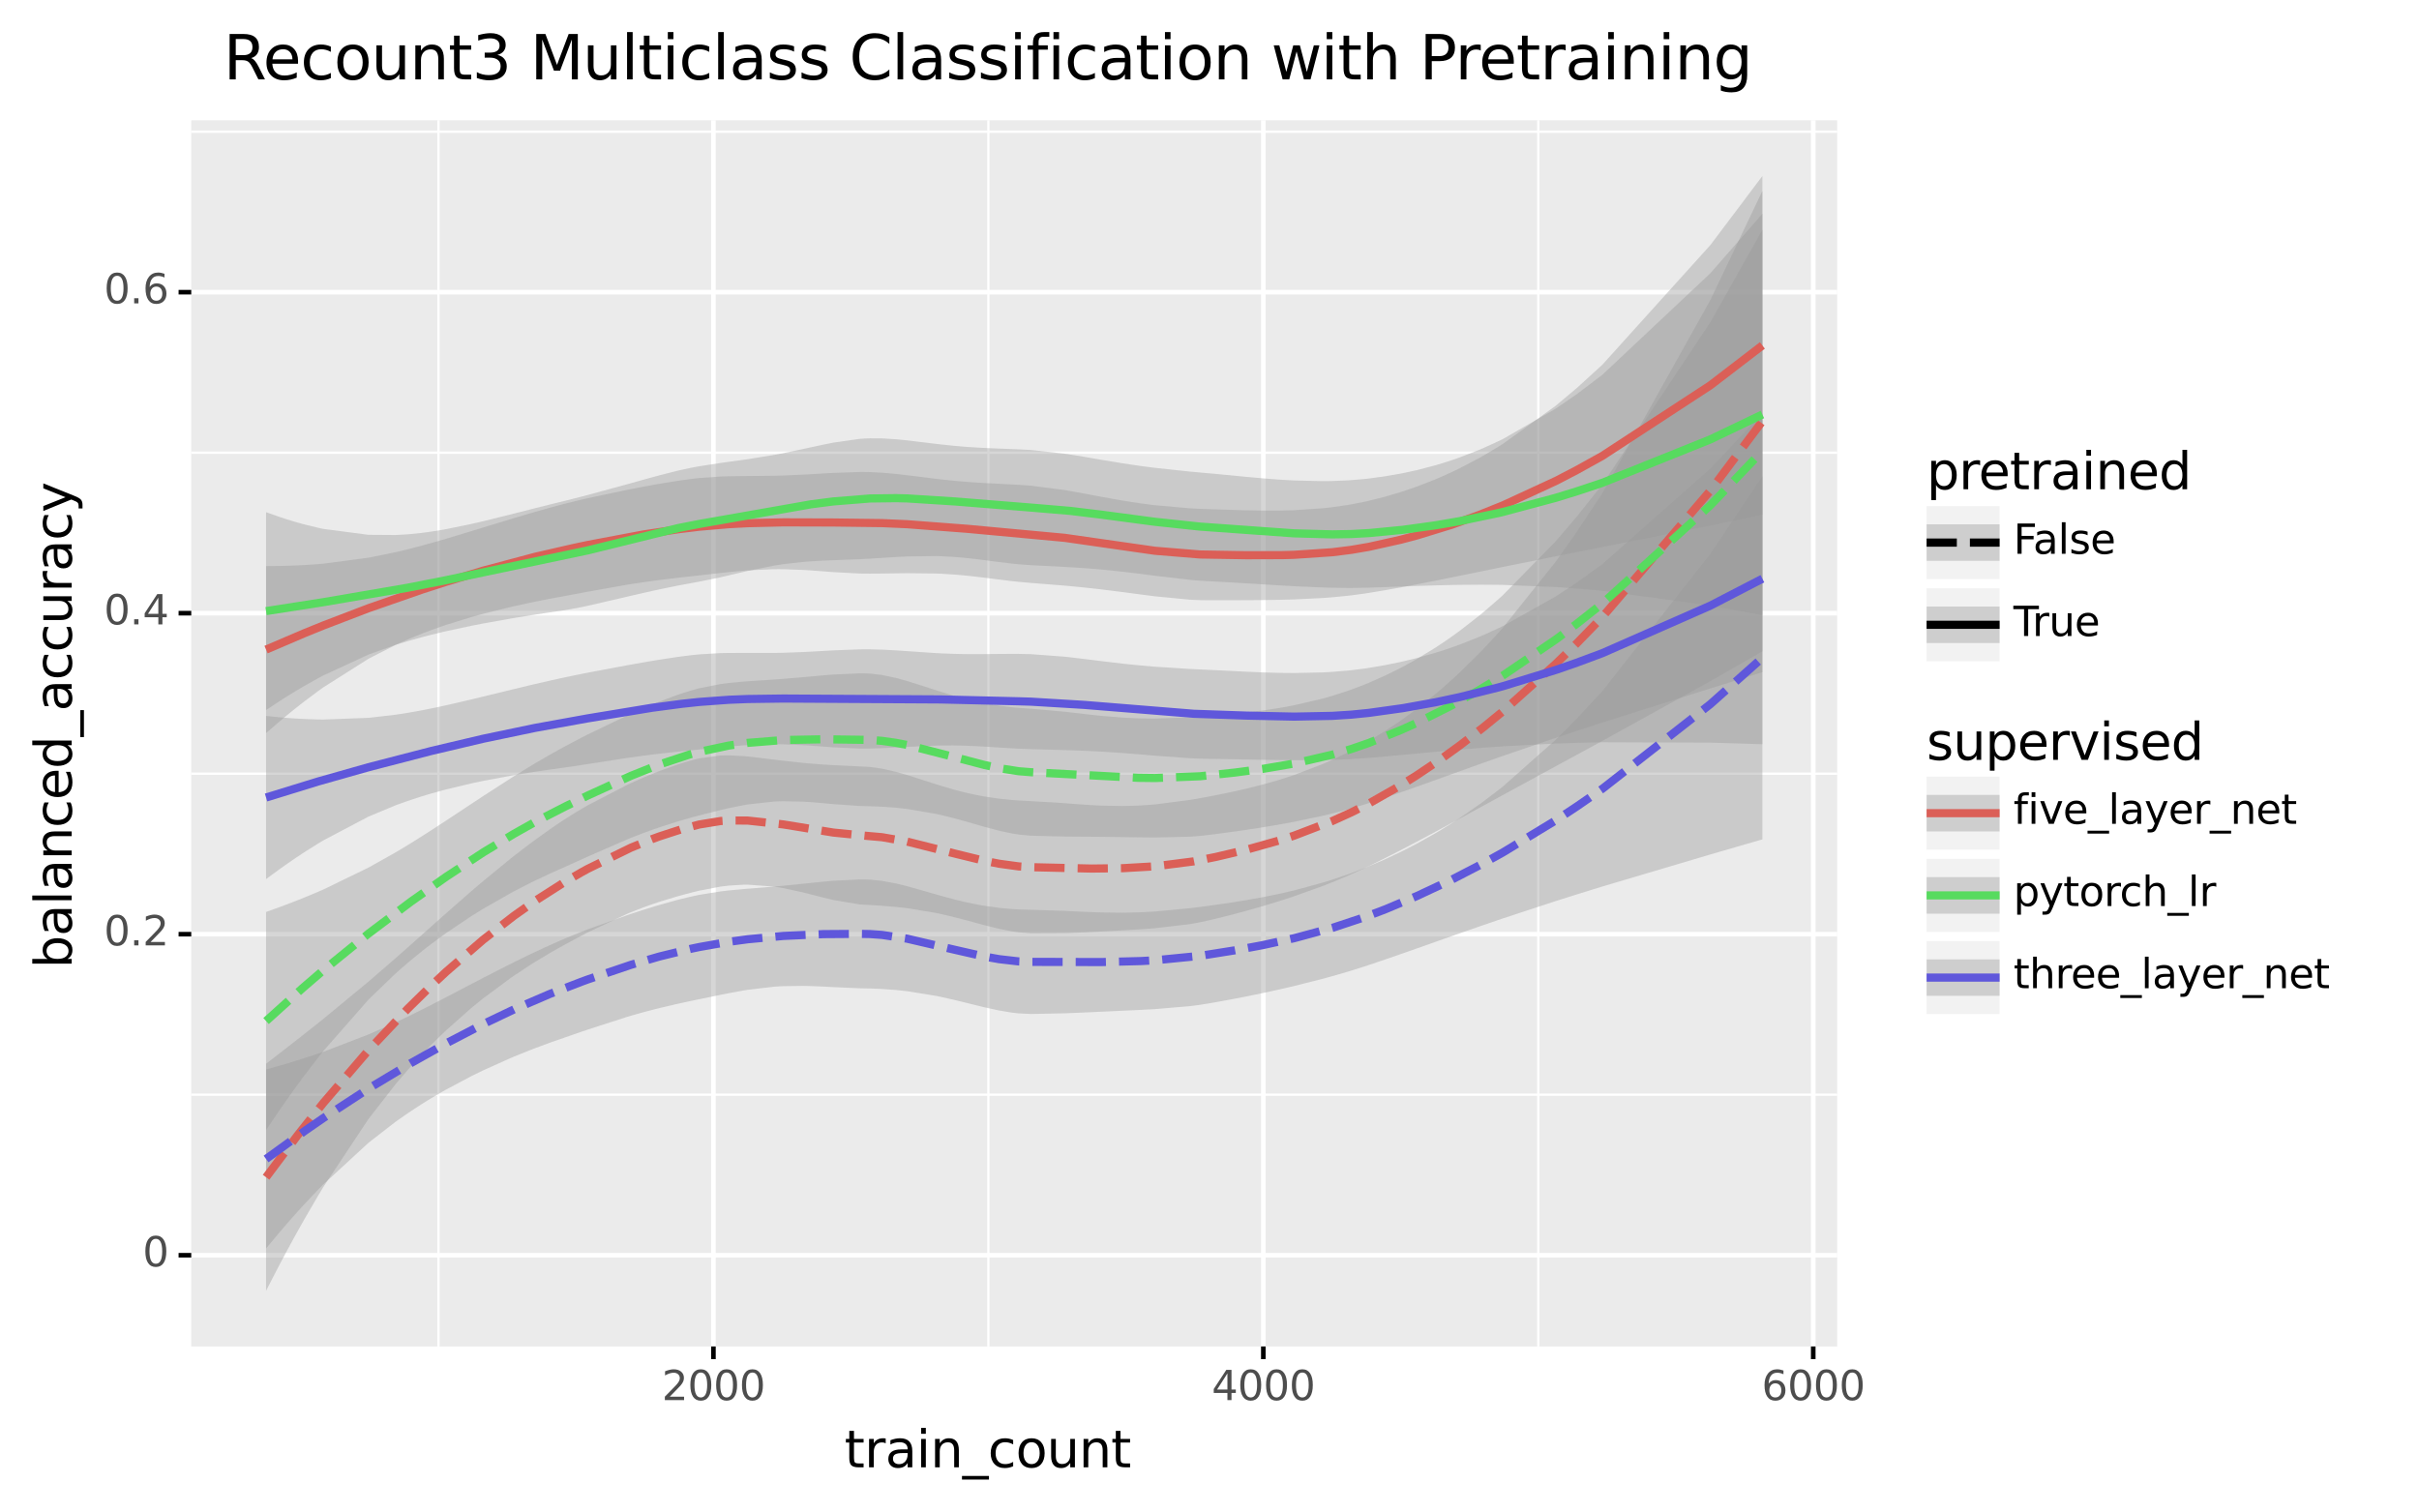 <?xml version="1.0" encoding="utf-8" standalone="no"?>
<!DOCTYPE svg PUBLIC "-//W3C//DTD SVG 1.1//EN"
  "http://www.w3.org/Graphics/SVG/1.1/DTD/svg11.dtd">
<svg height="328.236pt" version="1.1" viewBox="0 0 524.853 328.236" width="524.853pt" xmlns="http://www.w3.org/2000/svg" xmlns:xlink="http://www.w3.org/1999/xlink">
 <rect x="0" y="0" width="524.853" height="328.236" fill="#808080" stroke="none"/>
 <defs>
  <style type="text/css">*{stroke-linecap:butt;stroke-linejoin:round;}</style>
 </defs>
 <g id="figure_1">
  <g id="patch_1">
   <path d="M 0 328.236 
L 524.853 328.236 
L 524.853 0 
L 0 0 
z
" style="fill:#ffffff;stroke:#ffffff;stroke-linejoin:miter;"/>
  </g>
  <g id="axes_1">
   <g id="patch_2">
    <path d="M 41.497 292.217 
L 398.617 292.217 
L 398.617 26.105 
L 41.497 26.105 
z
" style="fill:#ebebeb;"/>
   </g>
   <g id="matplotlib.axis_1">
    <g id="xtick_1">
     <g id="line2d_1">
      <path clip-path="url(#p506fa31019)" d="M 154.792 292.217 
L 154.792 26.105 
" style="fill:none;stroke:#ffffff;"/>
     </g>
     <g id="line2d_2">
      <path d="M 154.792 292.217 
" style="fill:none;stroke:#333333;stroke-width:1.5;"/>
      <defs>
       <path d="M 0 0 
L 0 2.75 
" id="m54adee8ecd" style="stroke:#000000;"/>
      </defs>
      <g>
       <use style="fill:#333333;stroke:#000000;" x="154.792" xlink:href="#m54adee8ecd" y="292.217"/>
      </g>
     </g>
     <g id="text_1">
      <!-- 2000 -->
      <g style="fill:#4d4d4d;" transform="translate(143.594 303.854)scale(0.088 -0.088)">
       <defs>
        <path d="M 1228 531 
L 3431 531 
L 3431 0 
L 469 0 
L 469 531 
Q 828 903 1448 1529 
Q 2069 2156 2228 2338 
Q 2531 2678 2651 2914 
Q 2772 3150 2772 3378 
Q 2772 3750 2511 3984 
Q 2250 4219 1831 4219 
Q 1534 4219 1204 4116 
Q 875 4013 500 3803 
L 500 4441 
Q 881 4594 1212 4672 
Q 1544 4750 1819 4750 
Q 2544 4750 2975 4387 
Q 3406 4025 3406 3419 
Q 3406 3131 3298 2873 
Q 3191 2616 2906 2266 
Q 2828 2175 2409 1742 
Q 1991 1309 1228 531 
z
" id="DejaVuSans-32" transform="scale(0.016)"/>
        <path d="M 2034 4250 
Q 1547 4250 1301 3770 
Q 1056 3291 1056 2328 
Q 1056 1369 1301 889 
Q 1547 409 2034 409 
Q 2525 409 2770 889 
Q 3016 1369 3016 2328 
Q 3016 3291 2770 3770 
Q 2525 4250 2034 4250 
z
M 2034 4750 
Q 2819 4750 3233 4129 
Q 3647 3509 3647 2328 
Q 3647 1150 3233 529 
Q 2819 -91 2034 -91 
Q 1250 -91 836 529 
Q 422 1150 422 2328 
Q 422 3509 836 4129 
Q 1250 4750 2034 4750 
z
" id="DejaVuSans-30" transform="scale(0.016)"/>
       </defs>
       <use xlink:href="#DejaVuSans-32"/>
       <use x="63.623" xlink:href="#DejaVuSans-30"/>
       <use x="127.246" xlink:href="#DejaVuSans-30"/>
       <use x="190.869" xlink:href="#DejaVuSans-30"/>
      </g>
     </g>
    </g>
    <g id="xtick_2">
     <g id="line2d_3">
      <path clip-path="url(#p506fa31019)" d="M 274.106 292.217 
L 274.106 26.105 
" style="fill:none;stroke:#ffffff;"/>
     </g>
     <g id="line2d_4">
      <path d="M 274.106 292.217 
" style="fill:none;stroke:#333333;stroke-width:1.5;"/>
      <g>
       <use style="fill:#333333;stroke:#000000;" x="274.106" xlink:href="#m54adee8ecd" y="292.217"/>
      </g>
     </g>
     <g id="text_2">
      <!-- 4000 -->
      <g style="fill:#4d4d4d;" transform="translate(262.908 303.854)scale(0.088 -0.088)">
       <defs>
        <path d="M 2419 4116 
L 825 1625 
L 2419 1625 
L 2419 4116 
z
M 2253 4666 
L 3047 4666 
L 3047 1625 
L 3713 1625 
L 3713 1100 
L 3047 1100 
L 3047 0 
L 2419 0 
L 2419 1100 
L 313 1100 
L 313 1709 
L 2253 4666 
z
" id="DejaVuSans-34" transform="scale(0.016)"/>
       </defs>
       <use xlink:href="#DejaVuSans-34"/>
       <use x="63.623" xlink:href="#DejaVuSans-30"/>
       <use x="127.246" xlink:href="#DejaVuSans-30"/>
       <use x="190.869" xlink:href="#DejaVuSans-30"/>
      </g>
     </g>
    </g>
    <g id="xtick_3">
     <g id="line2d_5">
      <path clip-path="url(#p506fa31019)" d="M 393.42 292.217 
L 393.42 26.105 
" style="fill:none;stroke:#ffffff;"/>
     </g>
     <g id="line2d_6">
      <path d="M 393.42 292.217 
" style="fill:none;stroke:#333333;stroke-width:1.5;"/>
      <g>
       <use style="fill:#333333;stroke:#000000;" x="393.42" xlink:href="#m54adee8ecd" y="292.217"/>
      </g>
     </g>
     <g id="text_3">
      <!-- 6000 -->
      <g style="fill:#4d4d4d;" transform="translate(382.222 303.854)scale(0.088 -0.088)">
       <defs>
        <path d="M 2113 2584 
Q 1688 2584 1439 2293 
Q 1191 2003 1191 1497 
Q 1191 994 1439 701 
Q 1688 409 2113 409 
Q 2538 409 2786 701 
Q 3034 994 3034 1497 
Q 3034 2003 2786 2293 
Q 2538 2584 2113 2584 
z
M 3366 4563 
L 3366 3988 
Q 3128 4100 2886 4159 
Q 2644 4219 2406 4219 
Q 1781 4219 1451 3797 
Q 1122 3375 1075 2522 
Q 1259 2794 1537 2939 
Q 1816 3084 2150 3084 
Q 2853 3084 3261 2657 
Q 3669 2231 3669 1497 
Q 3669 778 3244 343 
Q 2819 -91 2113 -91 
Q 1303 -91 875 529 
Q 447 1150 447 2328 
Q 447 3434 972 4092 
Q 1497 4750 2381 4750 
Q 2619 4750 2861 4703 
Q 3103 4656 3366 4563 
z
" id="DejaVuSans-36" transform="scale(0.016)"/>
       </defs>
       <use xlink:href="#DejaVuSans-36"/>
       <use x="63.623" xlink:href="#DejaVuSans-30"/>
       <use x="127.246" xlink:href="#DejaVuSans-30"/>
       <use x="190.869" xlink:href="#DejaVuSans-30"/>
      </g>
     </g>
    </g>
    <g id="xtick_4">
     <g id="line2d_7">
      <path clip-path="url(#p506fa31019)" d="M 95.134 292.217 
L 95.134 26.105 
" style="fill:none;stroke:#ffffff;stroke-width:0.5;"/>
     </g>
    </g>
    <g id="xtick_5">
     <g id="line2d_8">
      <path clip-path="url(#p506fa31019)" d="M 214.449 292.217 
L 214.449 26.105 
" style="fill:none;stroke:#ffffff;stroke-width:0.5;"/>
     </g>
    </g>
    <g id="xtick_6">
     <g id="line2d_9">
      <path clip-path="url(#p506fa31019)" d="M 333.763 292.217 
L 333.763 26.105 
" style="fill:none;stroke:#ffffff;stroke-width:0.5;"/>
     </g>
    </g>
    <g id="text_4">
     <!-- train_count -->
     <g transform="translate(183.228 318.442)scale(0.11 -0.11)">
      <defs>
       <path d="M 1172 4494 
L 1172 3500 
L 2356 3500 
L 2356 3053 
L 1172 3053 
L 1172 1153 
Q 1172 725 1289 603 
Q 1406 481 1766 481 
L 2356 481 
L 2356 0 
L 1766 0 
Q 1100 0 847 248 
Q 594 497 594 1153 
L 594 3053 
L 172 3053 
L 172 3500 
L 594 3500 
L 594 4494 
L 1172 4494 
z
" id="DejaVuSans-74" transform="scale(0.016)"/>
       <path d="M 2631 2963 
Q 2534 3019 2420 3045 
Q 2306 3072 2169 3072 
Q 1681 3072 1420 2755 
Q 1159 2438 1159 1844 
L 1159 0 
L 581 0 
L 581 3500 
L 1159 3500 
L 1159 2956 
Q 1341 3275 1631 3429 
Q 1922 3584 2338 3584 
Q 2397 3584 2469 3576 
Q 2541 3569 2628 3553 
L 2631 2963 
z
" id="DejaVuSans-72" transform="scale(0.016)"/>
       <path d="M 2194 1759 
Q 1497 1759 1228 1600 
Q 959 1441 959 1056 
Q 959 750 1161 570 
Q 1363 391 1709 391 
Q 2188 391 2477 730 
Q 2766 1069 2766 1631 
L 2766 1759 
L 2194 1759 
z
M 3341 1997 
L 3341 0 
L 2766 0 
L 2766 531 
Q 2569 213 2275 61 
Q 1981 -91 1556 -91 
Q 1019 -91 701 211 
Q 384 513 384 1019 
Q 384 1609 779 1909 
Q 1175 2209 1959 2209 
L 2766 2209 
L 2766 2266 
Q 2766 2663 2505 2880 
Q 2244 3097 1772 3097 
Q 1472 3097 1187 3025 
Q 903 2953 641 2809 
L 641 3341 
Q 956 3463 1253 3523 
Q 1550 3584 1831 3584 
Q 2591 3584 2966 3190 
Q 3341 2797 3341 1997 
z
" id="DejaVuSans-61" transform="scale(0.016)"/>
       <path d="M 603 3500 
L 1178 3500 
L 1178 0 
L 603 0 
L 603 3500 
z
M 603 4863 
L 1178 4863 
L 1178 4134 
L 603 4134 
L 603 4863 
z
" id="DejaVuSans-69" transform="scale(0.016)"/>
       <path d="M 3513 2113 
L 3513 0 
L 2938 0 
L 2938 2094 
Q 2938 2591 2744 2837 
Q 2550 3084 2163 3084 
Q 1697 3084 1428 2787 
Q 1159 2491 1159 1978 
L 1159 0 
L 581 0 
L 581 3500 
L 1159 3500 
L 1159 2956 
Q 1366 3272 1645 3428 
Q 1925 3584 2291 3584 
Q 2894 3584 3203 3211 
Q 3513 2838 3513 2113 
z
" id="DejaVuSans-6e" transform="scale(0.016)"/>
       <path d="M 3263 -1063 
L 3263 -1509 
L -63 -1509 
L -63 -1063 
L 3263 -1063 
z
" id="DejaVuSans-5f" transform="scale(0.016)"/>
       <path d="M 3122 3366 
L 3122 2828 
Q 2878 2963 2633 3030 
Q 2388 3097 2138 3097 
Q 1578 3097 1268 2742 
Q 959 2388 959 1747 
Q 959 1106 1268 751 
Q 1578 397 2138 397 
Q 2388 397 2633 464 
Q 2878 531 3122 666 
L 3122 134 
Q 2881 22 2623 -34 
Q 2366 -91 2075 -91 
Q 1284 -91 818 406 
Q 353 903 353 1747 
Q 353 2603 823 3093 
Q 1294 3584 2113 3584 
Q 2378 3584 2631 3529 
Q 2884 3475 3122 3366 
z
" id="DejaVuSans-63" transform="scale(0.016)"/>
       <path d="M 1959 3097 
Q 1497 3097 1228 2736 
Q 959 2375 959 1747 
Q 959 1119 1226 758 
Q 1494 397 1959 397 
Q 2419 397 2687 759 
Q 2956 1122 2956 1747 
Q 2956 2369 2687 2733 
Q 2419 3097 1959 3097 
z
M 1959 3584 
Q 2709 3584 3137 3096 
Q 3566 2609 3566 1747 
Q 3566 888 3137 398 
Q 2709 -91 1959 -91 
Q 1206 -91 779 398 
Q 353 888 353 1747 
Q 353 2609 779 3096 
Q 1206 3584 1959 3584 
z
" id="DejaVuSans-6f" transform="scale(0.016)"/>
       <path d="M 544 1381 
L 544 3500 
L 1119 3500 
L 1119 1403 
Q 1119 906 1312 657 
Q 1506 409 1894 409 
Q 2359 409 2629 706 
Q 2900 1003 2900 1516 
L 2900 3500 
L 3475 3500 
L 3475 0 
L 2900 0 
L 2900 538 
Q 2691 219 2414 64 
Q 2138 -91 1772 -91 
Q 1169 -91 856 284 
Q 544 659 544 1381 
z
M 1991 3584 
L 1991 3584 
z
" id="DejaVuSans-75" transform="scale(0.016)"/>
      </defs>
      <use xlink:href="#DejaVuSans-74"/>
      <use x="39.209" xlink:href="#DejaVuSans-72"/>
      <use x="80.322" xlink:href="#DejaVuSans-61"/>
      <use x="141.602" xlink:href="#DejaVuSans-69"/>
      <use x="169.385" xlink:href="#DejaVuSans-6e"/>
      <use x="232.764" xlink:href="#DejaVuSans-5f"/>
      <use x="282.764" xlink:href="#DejaVuSans-63"/>
      <use x="337.744" xlink:href="#DejaVuSans-6f"/>
      <use x="398.926" xlink:href="#DejaVuSans-75"/>
      <use x="462.305" xlink:href="#DejaVuSans-6e"/>
      <use x="525.684" xlink:href="#DejaVuSans-74"/>
     </g>
    </g>
   </g>
   <g id="matplotlib.axis_2">
    <g id="ytick_1">
     <g id="line2d_10">
      <path clip-path="url(#p506fa31019)" d="M 41.497 272.409 
L 398.617 272.409 
" style="fill:none;stroke:#ffffff;"/>
     </g>
     <g id="line2d_11">
      <path d="M 41.497 272.409 
" style="fill:none;stroke:#333333;stroke-width:1.5;"/>
      <defs>
       <path d="M 0 0 
L -2.75 0 
" id="m2aa0c511cc" style="stroke:#000000;"/>
      </defs>
      <g>
       <use style="fill:#333333;stroke:#000000;" x="41.497" xlink:href="#m2aa0c511cc" y="272.409"/>
      </g>
     </g>
     <g id="text_5">
      <!-- 0 -->
      <g style="fill:#4d4d4d;" transform="translate(30.948 274.837)scale(0.088 -0.088)">
       <use xlink:href="#DejaVuSans-30"/>
      </g>
     </g>
    </g>
    <g id="ytick_2">
     <g id="line2d_12">
      <path clip-path="url(#p506fa31019)" d="M 41.497 202.742 
L 398.617 202.742 
" style="fill:none;stroke:#ffffff;"/>
     </g>
     <g id="line2d_13">
      <path d="M 41.497 202.742 
" style="fill:none;stroke:#333333;stroke-width:1.5;"/>
      <g>
       <use style="fill:#333333;stroke:#000000;" x="41.497" xlink:href="#m2aa0c511cc" y="202.742"/>
      </g>
     </g>
     <g id="text_6">
      <!-- 0.2 -->
      <g style="fill:#4d4d4d;" transform="translate(22.552 205.17)scale(0.088 -0.088)">
       <defs>
        <path d="M 684 794 
L 1344 794 
L 1344 0 
L 684 0 
L 684 794 
z
" id="DejaVuSans-2e" transform="scale(0.016)"/>
       </defs>
       <use xlink:href="#DejaVuSans-30"/>
       <use x="63.623" xlink:href="#DejaVuSans-2e"/>
       <use x="95.41" xlink:href="#DejaVuSans-32"/>
      </g>
     </g>
    </g>
    <g id="ytick_3">
     <g id="line2d_14">
      <path clip-path="url(#p506fa31019)" d="M 41.497 133.075 
L 398.617 133.075 
" style="fill:none;stroke:#ffffff;"/>
     </g>
     <g id="line2d_15">
      <path d="M 41.497 133.075 
" style="fill:none;stroke:#333333;stroke-width:1.5;"/>
      <g>
       <use style="fill:#333333;stroke:#000000;" x="41.497" xlink:href="#m2aa0c511cc" y="133.075"/>
      </g>
     </g>
     <g id="text_7">
      <!-- 0.4 -->
      <g style="fill:#4d4d4d;" transform="translate(22.552 135.504)scale(0.088 -0.088)">
       <use xlink:href="#DejaVuSans-30"/>
       <use x="63.623" xlink:href="#DejaVuSans-2e"/>
       <use x="95.41" xlink:href="#DejaVuSans-34"/>
      </g>
     </g>
    </g>
    <g id="ytick_4">
     <g id="line2d_16">
      <path clip-path="url(#p506fa31019)" d="M 41.497 63.409 
L 398.617 63.409 
" style="fill:none;stroke:#ffffff;"/>
     </g>
     <g id="line2d_17">
      <path d="M 41.497 63.409 
" style="fill:none;stroke:#333333;stroke-width:1.5;"/>
      <g>
       <use style="fill:#333333;stroke:#000000;" x="41.497" xlink:href="#m2aa0c511cc" y="63.409"/>
      </g>
     </g>
     <g id="text_8">
      <!-- 0.6 -->
      <g style="fill:#4d4d4d;" transform="translate(22.552 65.837)scale(0.088 -0.088)">
       <use xlink:href="#DejaVuSans-30"/>
       <use x="63.623" xlink:href="#DejaVuSans-2e"/>
       <use x="95.41" xlink:href="#DejaVuSans-36"/>
      </g>
     </g>
    </g>
    <g id="ytick_5">
     <g id="line2d_18">
      <path clip-path="url(#p506fa31019)" d="M 41.497 237.575 
L 398.617 237.575 
" style="fill:none;stroke:#ffffff;stroke-width:0.5;"/>
     </g>
    </g>
    <g id="ytick_6">
     <g id="line2d_19">
      <path clip-path="url(#p506fa31019)" d="M 41.497 167.909 
L 398.617 167.909 
" style="fill:none;stroke:#ffffff;stroke-width:0.5;"/>
     </g>
    </g>
    <g id="ytick_7">
     <g id="line2d_20">
      <path clip-path="url(#p506fa31019)" d="M 41.497 98.242 
L 398.617 98.242 
" style="fill:none;stroke:#ffffff;stroke-width:0.5;"/>
     </g>
    </g>
    <g id="ytick_8">
     <g id="line2d_21">
      <path clip-path="url(#p506fa31019)" d="M 41.497 28.576 
L 398.617 28.576 
" style="fill:none;stroke:#ffffff;stroke-width:0.5;"/>
     </g>
    </g>
    <g id="text_9">
     <!-- balanced_accuracy -->
     <g transform="translate(15.558 210.145)rotate(-90)scale(0.11 -0.11)">
      <defs>
       <path d="M 3116 1747 
Q 3116 2381 2855 2742 
Q 2594 3103 2138 3103 
Q 1681 3103 1420 2742 
Q 1159 2381 1159 1747 
Q 1159 1113 1420 752 
Q 1681 391 2138 391 
Q 2594 391 2855 752 
Q 3116 1113 3116 1747 
z
M 1159 2969 
Q 1341 3281 1617 3432 
Q 1894 3584 2278 3584 
Q 2916 3584 3314 3078 
Q 3713 2572 3713 1747 
Q 3713 922 3314 415 
Q 2916 -91 2278 -91 
Q 1894 -91 1617 61 
Q 1341 213 1159 525 
L 1159 0 
L 581 0 
L 581 4863 
L 1159 4863 
L 1159 2969 
z
" id="DejaVuSans-62" transform="scale(0.016)"/>
       <path d="M 603 4863 
L 1178 4863 
L 1178 0 
L 603 0 
L 603 4863 
z
" id="DejaVuSans-6c" transform="scale(0.016)"/>
       <path d="M 3597 1894 
L 3597 1613 
L 953 1613 
Q 991 1019 1311 708 
Q 1631 397 2203 397 
Q 2534 397 2845 478 
Q 3156 559 3463 722 
L 3463 178 
Q 3153 47 2828 -22 
Q 2503 -91 2169 -91 
Q 1331 -91 842 396 
Q 353 884 353 1716 
Q 353 2575 817 3079 
Q 1281 3584 2069 3584 
Q 2775 3584 3186 3129 
Q 3597 2675 3597 1894 
z
M 3022 2063 
Q 3016 2534 2758 2815 
Q 2500 3097 2075 3097 
Q 1594 3097 1305 2825 
Q 1016 2553 972 2059 
L 3022 2063 
z
" id="DejaVuSans-65" transform="scale(0.016)"/>
       <path d="M 2906 2969 
L 2906 4863 
L 3481 4863 
L 3481 0 
L 2906 0 
L 2906 525 
Q 2725 213 2448 61 
Q 2172 -91 1784 -91 
Q 1150 -91 751 415 
Q 353 922 353 1747 
Q 353 2572 751 3078 
Q 1150 3584 1784 3584 
Q 2172 3584 2448 3432 
Q 2725 3281 2906 2969 
z
M 947 1747 
Q 947 1113 1208 752 
Q 1469 391 1925 391 
Q 2381 391 2643 752 
Q 2906 1113 2906 1747 
Q 2906 2381 2643 2742 
Q 2381 3103 1925 3103 
Q 1469 3103 1208 2742 
Q 947 2381 947 1747 
z
" id="DejaVuSans-64" transform="scale(0.016)"/>
       <path d="M 2059 -325 
Q 1816 -950 1584 -1140 
Q 1353 -1331 966 -1331 
L 506 -1331 
L 506 -850 
L 844 -850 
Q 1081 -850 1212 -737 
Q 1344 -625 1503 -206 
L 1606 56 
L 191 3500 
L 800 3500 
L 1894 763 
L 2988 3500 
L 3597 3500 
L 2059 -325 
z
" id="DejaVuSans-79" transform="scale(0.016)"/>
      </defs>
      <use xlink:href="#DejaVuSans-62"/>
      <use x="63.477" xlink:href="#DejaVuSans-61"/>
      <use x="124.756" xlink:href="#DejaVuSans-6c"/>
      <use x="152.539" xlink:href="#DejaVuSans-61"/>
      <use x="213.818" xlink:href="#DejaVuSans-6e"/>
      <use x="277.197" xlink:href="#DejaVuSans-63"/>
      <use x="332.178" xlink:href="#DejaVuSans-65"/>
      <use x="393.701" xlink:href="#DejaVuSans-64"/>
      <use x="457.178" xlink:href="#DejaVuSans-5f"/>
      <use x="507.178" xlink:href="#DejaVuSans-61"/>
      <use x="568.457" xlink:href="#DejaVuSans-63"/>
      <use x="623.438" xlink:href="#DejaVuSans-63"/>
      <use x="678.418" xlink:href="#DejaVuSans-75"/>
      <use x="741.797" xlink:href="#DejaVuSans-72"/>
      <use x="782.91" xlink:href="#DejaVuSans-61"/>
      <use x="844.189" xlink:href="#DejaVuSans-63"/>
      <use x="899.17" xlink:href="#DejaVuSans-79"/>
     </g>
    </g>
   </g>
   <g id="PolyCollection_1">
    <path clip-path="url(#p506fa31019)" d="M 57.729 230.854 
L 57.729 280.121 
L 60.593 274.575 
L 60.832 274.122 
L 61.965 271.992 
L 62.323 271.326 
L 63.397 269.348 
L 63.576 269.021 
L 63.993 268.262 
L 64.113 268.046 
L 64.411 267.508 
L 64.53 267.293 
L 65.664 265.272 
L 66.141 264.431 
L 69.005 259.517 
L 70.138 257.634 
L 79.981 242.803 
L 85.768 235.37 
L 86.186 234.869 
L 88.453 232.233 
L 89.228 231.362 
L 91.316 229.091 
L 91.674 228.712 
L 92.569 227.778 
L 92.748 227.593 
L 93.345 226.983 
L 93.583 226.741 
L 95.91 224.45 
L 96.805 223.6 
L 102.234 218.784 
L 102.592 218.486 
L 104.859 216.651 
L 110.944 212.143 
L 111.54 211.731 
L 114.941 209.484 
L 116.134 208.734 
L 119.296 206.837 
L 119.773 206.562 
L 121.085 205.821 
L 121.384 205.655 
L 122.338 205.128 
L 122.636 204.964 
L 124.545 203.925 
L 126.097 203.098 
L 127.469 202.381 
L 136.119 198.301 
L 136.894 197.98 
L 139.519 196.955 
L 141.488 196.248 
L 143.039 195.727 
L 146.798 194.583 
L 147.215 194.466 
L 147.931 194.268 
L 149.661 193.81 
L 150.019 193.719 
L 151.272 193.406 
L 151.689 193.304 
L 156.343 192.41 
L 158.132 192.194 
L 161.294 192.001 
L 162.249 191.992 
L 167.976 192.415 
L 169.05 192.581 
L 169.706 192.694 
L 169.945 192.737 
L 174.24 193.677 
L 175.194 193.915 
L 176.03 194.127 
L 178.177 194.678 
L 178.655 194.799 
L 180.265 195.194 
L 180.802 195.319 
L 186.47 196.274 
L 186.529 196.28 
L 187.603 196.35 
L 188.796 196.409 
L 191.362 196.568 
L 194.464 196.831 
L 196.79 197.091 
L 203.114 198.136 
L 203.293 198.174 
L 204.128 198.353 
L 206.753 198.97 
L 207.29 199.104 
L 208.901 199.523 
L 209.199 199.602 
L 209.855 199.778 
L 211.645 200.263 
L 212.957 200.617 
L 213.614 200.792 
L 216.775 201.574 
L 219.46 202.108 
L 221.011 202.334 
L 223.696 202.541 
L 231.034 202.508 
L 232.286 202.466 
L 235.269 202.343 
L 235.866 202.315 
L 235.925 202.312 
L 236.82 202.269 
L 238.133 202.204 
L 238.312 202.194 
L 238.908 202.164 
L 243.621 201.909 
L 246.962 201.709 
L 247.499 201.674 
L 250.124 201.486 
L 250.601 201.448 
L 258.178 200.557 
L 259.013 200.413 
L 260.385 200.153 
L 261.996 199.804 
L 263.666 199.409 
L 263.845 199.366 
L 264.561 199.192 
L 267.126 198.546 
L 267.961 198.328 
L 270.407 197.671 
L 273.987 196.651 
L 277.208 195.673 
L 277.507 195.58 
L 278.282 195.334 
L 280.788 194.513 
L 286.932 192.31 
L 287.171 192.218 
L 288.483 191.705 
L 289.08 191.467 
L 292.361 190.096 
L 293.196 189.729 
L 296.06 188.418 
L 297.014 187.962 
L 300.534 186.224 
L 303.935 184.488 
L 304.412 184.241 
L 307.395 182.676 
L 311.451 180.51 
L 313.003 179.673 
L 314.912 178.638 
L 316.642 177.697 
L 320.937 175.352 
L 321.832 174.863 
L 325.053 173.103 
L 326.127 172.516 
L 337.522 166.31 
L 337.641 166.245 
L 342.115 163.814 
L 347.663 160.797 
L 371.109 147.833 
L 382.384 141.373 
L 382.384 41.431 
L 382.384 41.431 
L 371.109 65.084 
L 347.663 107.009 
L 342.115 115.414 
L 337.641 121.748 
L 337.522 121.911 
L 326.127 136.172 
L 325.053 137.378 
L 321.832 140.852 
L 320.937 141.779 
L 316.642 146 
L 314.912 147.594 
L 313.003 149.285 
L 311.451 150.606 
L 307.395 153.842 
L 304.412 156.028 
L 303.935 156.363 
L 300.534 158.636 
L 297.014 160.787 
L 296.06 161.335 
L 293.196 162.888 
L 292.361 163.316 
L 289.08 164.892 
L 288.483 165.161 
L 287.171 165.736 
L 286.932 165.837 
L 280.788 168.191 
L 278.282 169.013 
L 277.507 169.252 
L 277.208 169.343 
L 273.987 170.258 
L 270.407 171.158 
L 267.961 171.713 
L 267.126 171.894 
L 264.561 172.422 
L 263.845 172.564 
L 263.666 172.599 
L 261.996 172.921 
L 260.385 173.218 
L 259.013 173.458 
L 258.178 173.597 
L 250.601 174.578 
L 250.124 174.62 
L 247.499 174.803 
L 246.962 174.83 
L 243.621 174.921 
L 238.908 174.833 
L 238.312 174.807 
L 238.133 174.798 
L 236.82 174.727 
L 235.925 174.672 
L 235.866 174.668 
L 235.269 174.629 
L 232.286 174.41 
L 231.034 174.313 
L 223.696 173.857 
L 221.011 173.722 
L 219.46 173.605 
L 216.775 173.324 
L 213.614 172.858 
L 212.957 172.741 
L 211.645 172.487 
L 209.855 172.095 
L 209.199 171.938 
L 208.901 171.865 
L 207.29 171.445 
L 206.753 171.297 
L 204.128 170.522 
L 203.293 170.261 
L 203.114 170.204 
L 196.79 168.183 
L 194.464 167.519 
L 191.362 166.813 
L 188.796 166.453 
L 187.603 166.371 
L 186.529 166.325 
L 186.47 166.322 
L 180.802 166.049 
L 180.265 166.018 
L 178.655 165.917 
L 178.177 165.885 
L 176.03 165.722 
L 175.194 165.651 
L 174.24 165.564 
L 169.945 165.096 
L 169.706 165.067 
L 169.05 164.987 
L 167.976 164.852 
L 162.249 164.173 
L 161.294 164.087 
L 158.132 163.928 
L 156.343 163.953 
L 151.689 164.58 
L 151.272 164.682 
L 150.019 165.008 
L 149.661 165.107 
L 147.931 165.62 
L 147.215 165.848 
L 146.798 165.985 
L 143.039 167.339 
L 141.488 167.956 
L 139.519 168.781 
L 136.894 169.951 
L 136.119 170.312 
L 127.469 174.796 
L 126.097 175.595 
L 124.545 176.531 
L 122.636 177.735 
L 122.338 177.929 
L 121.384 178.558 
L 121.085 178.757 
L 119.773 179.65 
L 119.296 179.981 
L 116.134 182.241 
L 114.941 183.125 
L 111.54 185.733 
L 110.944 186.203 
L 104.859 191.19 
L 102.592 193.123 
L 102.234 193.432 
L 96.805 198.187 
L 95.91 198.981 
L 93.583 201.053 
L 93.345 201.266 
L 92.748 201.799 
L 92.569 201.959 
L 91.674 202.757 
L 91.316 203.077 
L 89.228 204.937 
L 88.453 205.626 
L 86.186 207.629 
L 85.768 207.996 
L 79.981 213.004 
L 70.138 221.133 
L 69.005 222.041 
L 66.141 224.311 
L 65.664 224.687 
L 64.53 225.577 
L 64.411 225.67 
L 64.113 225.903 
L 63.993 225.997 
L 63.576 226.323 
L 63.397 226.463 
L 62.323 227.299 
L 61.965 227.578 
L 60.832 228.457 
L 60.593 228.642 
L 57.729 230.854 
z
" style="fill:#999999;fill-opacity:0.4;"/>
   </g>
   <g id="PolyCollection_2">
    <path clip-path="url(#p506fa31019)" d="M 57.729 197.915 
L 57.729 245.256 
L 60.593 241.022 
L 60.832 240.676 
L 61.965 239.051 
L 62.323 238.543 
L 63.397 237.035 
L 63.576 236.786 
L 63.993 236.208 
L 64.113 236.043 
L 64.411 235.633 
L 64.53 235.469 
L 65.664 233.93 
L 66.141 233.29 
L 69.005 229.553 
L 70.138 228.123 
L 79.981 216.906 
L 85.768 211.324 
L 86.186 210.949 
L 88.453 208.977 
L 89.228 208.325 
L 91.316 206.624 
L 91.674 206.339 
L 92.569 205.638 
L 92.748 205.5 
L 93.345 205.042 
L 93.583 204.86 
L 95.91 203.135 
L 96.805 202.494 
L 102.234 198.845 
L 102.592 198.618 
L 104.859 197.217 
L 110.944 193.747 
L 111.54 193.428 
L 114.941 191.679 
L 116.134 191.092 
L 119.296 189.602 
L 119.773 189.386 
L 121.085 188.801 
L 121.384 188.669 
L 122.338 188.246 
L 122.636 188.113 
L 124.545 187.254 
L 126.097 186.551 
L 127.469 185.927 
L 136.119 182.152 
L 136.894 181.838 
L 139.519 180.819 
L 141.488 180.099 
L 143.039 179.56 
L 146.798 178.353 
L 147.215 178.227 
L 147.931 178.015 
L 149.661 177.521 
L 150.019 177.422 
L 151.272 177.084 
L 151.689 176.973 
L 156.343 175.796 
L 158.132 175.384 
L 161.294 174.747 
L 162.249 174.584 
L 167.976 173.954 
L 169.05 173.907 
L 169.706 173.89 
L 169.945 173.885 
L 174.24 173.978 
L 175.194 174.035 
L 176.03 174.094 
L 178.177 174.272 
L 178.655 174.315 
L 180.265 174.463 
L 180.802 174.513 
L 186.47 174.914 
L 186.529 174.916 
L 187.603 174.944 
L 188.796 174.97 
L 191.362 175.077 
L 194.464 175.305 
L 196.79 175.558 
L 203.114 176.639 
L 203.293 176.678 
L 204.128 176.866 
L 206.753 177.516 
L 207.29 177.659 
L 208.901 178.101 
L 209.199 178.184 
L 209.855 178.371 
L 211.645 178.884 
L 212.957 179.26 
L 213.614 179.446 
L 216.775 180.283 
L 219.46 180.863 
L 221.011 181.117 
L 223.696 181.37 
L 231.034 181.551 
L 232.286 181.562 
L 235.269 181.583 
L 235.866 181.586 
L 235.925 181.587 
L 236.82 181.593 
L 238.133 181.603 
L 238.312 181.605 
L 238.908 181.61 
L 243.621 181.669 
L 246.962 181.721 
L 247.499 181.729 
L 250.124 181.757 
L 250.601 181.76 
L 258.178 181.581 
L 259.013 181.523 
L 260.385 181.406 
L 261.996 181.23 
L 263.666 181.022 
L 263.845 180.999 
L 264.561 180.906 
L 267.126 180.563 
L 267.961 180.447 
L 270.407 180.095 
L 273.987 179.543 
L 277.208 179.004 
L 277.507 178.952 
L 278.282 178.814 
L 280.788 178.35 
L 286.932 177.057 
L 287.171 177.001 
L 288.483 176.689 
L 289.08 176.542 
L 292.361 175.681 
L 293.196 175.446 
L 296.06 174.59 
L 297.014 174.286 
L 300.534 173.122 
L 303.935 171.954 
L 304.412 171.788 
L 307.395 170.736 
L 311.451 169.284 
L 313.003 168.726 
L 314.912 168.038 
L 316.642 167.415 
L 320.937 165.876 
L 321.832 165.557 
L 325.053 164.418 
L 326.127 164.041 
L 337.522 160.145 
L 337.641 160.105 
L 342.115 158.625 
L 347.663 156.82 
L 371.109 149.413 
L 382.384 145.885 
L 382.384 49.851 
L 382.384 49.851 
L 371.109 69.899 
L 347.663 105.136 
L 342.115 112.117 
L 337.641 117.348 
L 337.522 117.483 
L 326.127 129.119 
L 325.053 130.091 
L 321.832 132.876 
L 320.937 133.616 
L 316.642 136.958 
L 314.912 138.209 
L 313.003 139.527 
L 311.451 140.55 
L 307.395 143.03 
L 304.412 144.679 
L 303.935 144.929 
L 300.534 146.612 
L 297.014 148.174 
L 296.06 148.566 
L 293.196 149.655 
L 292.361 149.949 
L 289.08 151.007 
L 288.483 151.183 
L 287.171 151.554 
L 286.932 151.62 
L 280.788 153.057 
L 278.282 153.523 
L 277.507 153.654 
L 277.208 153.703 
L 273.987 154.181 
L 270.407 154.619 
L 267.961 154.873 
L 267.126 154.953 
L 264.561 155.184 
L 263.845 155.245 
L 263.666 155.26 
L 261.996 155.399 
L 260.385 155.525 
L 259.013 155.622 
L 258.178 155.675 
L 250.601 155.941 
L 250.124 155.942 
L 247.499 155.908 
L 246.962 155.893 
L 243.621 155.737 
L 238.908 155.349 
L 238.312 155.288 
L 238.133 155.27 
L 236.82 155.128 
L 235.925 155.028 
L 235.866 155.021 
L 235.269 154.953 
L 232.286 154.603 
L 231.034 154.459 
L 223.696 153.808 
L 221.011 153.624 
L 219.46 153.475 
L 216.775 153.138 
L 213.614 152.605 
L 212.957 152.475 
L 211.645 152.195 
L 209.855 151.77 
L 209.199 151.603 
L 208.901 151.524 
L 207.29 151.081 
L 206.753 150.926 
L 204.128 150.123 
L 203.293 149.856 
L 203.114 149.799 
L 196.79 147.781 
L 194.464 147.14 
L 191.362 146.486 
L 188.796 146.185 
L 187.603 146.137 
L 186.529 146.133 
L 186.47 146.133 
L 180.802 146.387 
L 180.265 146.428 
L 178.655 146.562 
L 178.177 146.604 
L 176.03 146.8 
L 175.194 146.877 
L 174.24 146.964 
L 169.945 147.325 
L 169.706 147.344 
L 169.05 147.392 
L 167.976 147.469 
L 162.249 147.853 
L 161.294 147.925 
L 158.132 148.222 
L 156.343 148.452 
L 151.689 149.372 
L 151.272 149.482 
L 150.019 149.834 
L 149.661 149.941 
L 147.931 150.487 
L 147.215 150.728 
L 146.798 150.873 
L 143.039 152.283 
L 141.488 152.913 
L 139.519 153.747 
L 136.894 154.906 
L 136.119 155.257 
L 127.469 159.421 
L 126.097 160.123 
L 124.545 160.931 
L 122.636 161.949 
L 122.338 162.111 
L 121.384 162.631 
L 121.085 162.795 
L 119.773 163.526 
L 119.296 163.796 
L 116.134 165.635 
L 114.941 166.351 
L 111.54 168.447 
L 110.944 168.822 
L 104.859 172.752 
L 102.592 174.247 
L 102.234 174.484 
L 96.805 178.075 
L 95.91 178.662 
L 93.583 180.177 
L 93.345 180.331 
L 92.748 180.714 
L 92.569 180.829 
L 91.674 181.4 
L 91.316 181.627 
L 89.228 182.933 
L 88.453 183.41 
L 86.186 184.775 
L 85.768 185.021 
L 79.981 188.272 
L 70.138 193.05 
L 69.005 193.542 
L 66.141 194.739 
L 65.664 194.932 
L 64.53 195.384 
L 64.411 195.431 
L 64.113 195.549 
L 63.993 195.595 
L 63.576 195.758 
L 63.397 195.827 
L 62.323 196.238 
L 61.965 196.374 
L 60.832 196.797 
L 60.593 196.885 
L 57.729 197.915 
z
" style="fill:#999999;fill-opacity:0.4;"/>
   </g>
   <g id="PolyCollection_3">
    <path clip-path="url(#p506fa31019)" d="M 57.729 232.101 
L 57.729 270.95 
L 60.593 267.51 
L 60.832 267.23 
L 61.965 265.91 
L 62.323 265.498 
L 63.397 264.274 
L 63.576 264.072 
L 63.993 263.603 
L 64.113 263.469 
L 64.411 263.136 
L 64.53 263.004 
L 65.664 261.755 
L 66.141 261.236 
L 69.005 258.207 
L 70.138 257.049 
L 79.981 247.985 
L 85.768 243.497 
L 86.186 243.197 
L 88.453 241.616 
L 89.228 241.095 
L 91.316 239.736 
L 91.674 239.509 
L 92.569 238.951 
L 92.748 238.84 
L 93.345 238.476 
L 93.583 238.331 
L 95.91 236.96 
L 96.805 236.452 
L 102.234 233.565 
L 102.592 233.386 
L 104.859 232.281 
L 110.944 229.553 
L 111.54 229.302 
L 114.941 227.929 
L 116.134 227.468 
L 119.296 226.298 
L 119.773 226.128 
L 121.085 225.668 
L 121.384 225.564 
L 122.338 225.234 
L 122.636 225.13 
L 124.545 224.468 
L 126.097 223.931 
L 127.469 223.46 
L 136.119 220.668 
L 136.894 220.44 
L 139.519 219.7 
L 141.488 219.179 
L 143.039 218.788 
L 146.798 217.904 
L 147.215 217.811 
L 147.931 217.653 
L 149.661 217.281 
L 150.019 217.205 
L 151.272 216.944 
L 151.689 216.858 
L 156.343 215.896 
L 158.132 215.539 
L 161.294 214.963 
L 162.249 214.808 
L 167.976 214.135 
L 169.05 214.064 
L 169.706 214.029 
L 169.945 214.018 
L 174.24 213.96 
L 175.194 213.978 
L 176.03 214.002 
L 178.177 214.089 
L 178.655 214.113 
L 180.265 214.197 
L 180.802 214.226 
L 186.47 214.479 
L 186.529 214.48 
L 187.603 214.5 
L 188.796 214.522 
L 191.362 214.627 
L 194.464 214.856 
L 196.79 215.106 
L 203.114 216.133 
L 203.293 216.169 
L 204.128 216.342 
L 206.753 216.931 
L 207.29 217.058 
L 208.901 217.449 
L 209.199 217.523 
L 209.855 217.686 
L 211.645 218.13 
L 212.957 218.451 
L 213.614 218.607 
L 216.775 219.297 
L 219.46 219.747 
L 221.011 219.926 
L 223.696 220.058 
L 231.034 219.909 
L 232.286 219.861 
L 235.269 219.733 
L 235.866 219.706 
L 235.925 219.704 
L 236.82 219.663 
L 238.133 219.602 
L 238.312 219.594 
L 238.908 219.567 
L 243.621 219.35 
L 246.962 219.194 
L 247.499 219.167 
L 250.124 219.027 
L 250.601 218.999 
L 258.178 218.355 
L 259.013 218.251 
L 260.385 218.062 
L 261.996 217.807 
L 263.666 217.519 
L 263.845 217.487 
L 264.561 217.36 
L 267.126 216.889 
L 267.961 216.731 
L 270.407 216.254 
L 273.987 215.518 
L 277.208 214.816 
L 277.507 214.749 
L 278.282 214.574 
L 280.788 213.99 
L 286.932 212.437 
L 287.171 212.373 
L 288.483 212.014 
L 289.08 211.848 
L 292.361 210.894 
L 293.196 210.64 
L 296.06 209.734 
L 297.014 209.419 
L 300.534 208.23 
L 303.935 207.054 
L 304.412 206.887 
L 307.395 205.839 
L 311.451 204.406 
L 313.003 203.857 
L 314.912 203.184 
L 316.642 202.576 
L 320.937 201.079 
L 321.832 200.77 
L 325.053 199.668 
L 326.127 199.304 
L 337.522 195.561 
L 337.641 195.523 
L 342.115 194.11 
L 347.663 192.394 
L 371.109 185.433 
L 382.384 182.16 
L 382.384 103.353 
L 382.384 103.353 
L 371.109 120.183 
L 347.663 149.981 
L 342.115 155.945 
L 337.641 160.436 
L 337.522 160.552 
L 326.127 170.646 
L 325.053 171.498 
L 321.832 173.951 
L 320.937 174.605 
L 316.642 177.582 
L 314.912 178.705 
L 313.003 179.896 
L 311.451 180.825 
L 307.395 183.103 
L 304.412 184.641 
L 303.935 184.876 
L 300.534 186.476 
L 297.014 187.991 
L 296.06 188.378 
L 293.196 189.475 
L 292.361 189.778 
L 289.08 190.893 
L 288.483 191.084 
L 287.171 191.491 
L 286.932 191.563 
L 280.788 193.234 
L 278.282 193.819 
L 277.507 193.989 
L 277.208 194.054 
L 273.987 194.706 
L 270.407 195.348 
L 267.961 195.744 
L 267.126 195.873 
L 264.561 196.252 
L 263.845 196.353 
L 263.666 196.378 
L 261.996 196.609 
L 260.385 196.823 
L 259.013 196.996 
L 258.178 197.096 
L 250.601 197.812 
L 250.124 197.842 
L 247.499 197.978 
L 246.962 197.999 
L 243.621 198.07 
L 238.908 198.016 
L 238.312 197.998 
L 238.133 197.992 
L 236.82 197.946 
L 235.925 197.909 
L 235.866 197.906 
L 235.269 197.88 
L 232.286 197.738 
L 231.034 197.677 
L 223.696 197.439 
L 221.011 197.365 
L 219.46 197.271 
L 216.775 197.021 
L 213.614 196.581 
L 212.957 196.47 
L 211.645 196.228 
L 209.855 195.857 
L 209.199 195.709 
L 208.901 195.64 
L 207.29 195.248 
L 206.753 195.11 
L 204.128 194.396 
L 203.293 194.159 
L 203.114 194.107 
L 196.79 192.312 
L 194.464 191.744 
L 191.362 191.165 
L 188.796 190.901 
L 187.603 190.86 
L 186.529 190.86 
L 186.47 190.86 
L 180.802 191.145 
L 180.265 191.191 
L 178.655 191.339 
L 178.177 191.385 
L 176.03 191.604 
L 175.194 191.692 
L 174.24 191.792 
L 169.945 192.222 
L 169.706 192.245 
L 169.05 192.305 
L 167.976 192.401 
L 162.249 192.872 
L 161.294 192.952 
L 158.132 193.25 
L 156.343 193.457 
L 151.689 194.208 
L 151.272 194.294 
L 150.019 194.566 
L 149.661 194.647 
L 147.931 195.063 
L 147.215 195.244 
L 146.798 195.353 
L 143.039 196.403 
L 141.488 196.869 
L 139.519 197.484 
L 136.894 198.338 
L 136.119 198.598 
L 127.469 201.708 
L 126.097 202.244 
L 124.545 202.867 
L 122.636 203.66 
L 122.338 203.787 
L 121.384 204.197 
L 121.085 204.327 
L 119.773 204.907 
L 119.296 205.121 
L 116.134 206.578 
L 114.941 207.144 
L 111.54 208.802 
L 110.944 209.099 
L 104.859 212.205 
L 102.592 213.386 
L 102.234 213.574 
L 96.805 216.413 
L 95.91 216.878 
L 93.583 218.076 
L 93.345 218.197 
L 92.748 218.501 
L 92.569 218.592 
L 91.674 219.044 
L 91.316 219.223 
L 89.228 220.258 
L 88.453 220.635 
L 86.186 221.717 
L 85.768 221.913 
L 79.981 224.488 
L 70.138 228.267 
L 69.005 228.656 
L 66.141 229.601 
L 65.664 229.753 
L 64.53 230.109 
L 64.411 230.146 
L 64.113 230.239 
L 63.993 230.275 
L 63.576 230.404 
L 63.397 230.458 
L 62.323 230.782 
L 61.965 230.889 
L 60.832 231.222 
L 60.593 231.291 
L 57.729 232.101 
z
" style="fill:#999999;fill-opacity:0.4;"/>
   </g>
   <g id="PolyCollection_4">
    <path clip-path="url(#p506fa31019)" d="M 57.729 122.855 
L 57.729 159.101 
L 60.593 156.621 
L 60.832 156.42 
L 61.965 155.473 
L 62.323 155.177 
L 63.397 154.301 
L 63.576 154.157 
L 63.993 153.822 
L 64.113 153.727 
L 64.411 153.489 
L 64.53 153.395 
L 65.664 152.506 
L 66.141 152.138 
L 69.005 149.996 
L 70.138 149.182 
L 79.981 142.948 
L 85.768 139.988 
L 86.186 139.794 
L 88.453 138.783 
L 89.228 138.454 
L 91.316 137.604 
L 91.674 137.464 
L 92.569 137.12 
L 92.748 137.052 
L 93.345 136.829 
L 93.583 136.741 
L 95.91 135.914 
L 96.805 135.61 
L 102.234 133.928 
L 102.592 133.826 
L 104.859 133.202 
L 110.944 131.695 
L 111.54 131.559 
L 114.941 130.82 
L 116.134 130.574 
L 119.296 129.953 
L 119.773 129.863 
L 121.085 129.62 
L 121.384 129.566 
L 122.338 129.39 
L 122.636 129.335 
L 124.545 128.978 
L 126.097 128.686 
L 127.469 128.427 
L 136.119 126.89 
L 136.894 126.766 
L 139.519 126.368 
L 141.488 126.092 
L 143.039 125.886 
L 146.798 125.427 
L 147.215 125.378 
L 147.931 125.296 
L 149.661 125.101 
L 150.019 125.062 
L 151.272 124.923 
L 151.689 124.877 
L 156.343 124.351 
L 158.132 124.156 
L 161.294 123.854 
L 162.249 123.777 
L 167.976 123.525 
L 169.05 123.521 
L 169.706 123.526 
L 169.945 123.529 
L 174.24 123.689 
L 175.194 123.747 
L 176.03 123.803 
L 178.177 123.961 
L 178.655 123.997 
L 180.265 124.12 
L 180.802 124.16 
L 186.47 124.466 
L 186.529 124.468 
L 187.603 124.485 
L 188.796 124.489 
L 191.362 124.471 
L 194.464 124.426 
L 196.79 124.396 
L 203.114 124.467 
L 203.293 124.474 
L 204.128 124.51 
L 206.753 124.669 
L 207.29 124.711 
L 208.901 124.85 
L 209.199 124.879 
L 209.855 124.944 
L 211.645 125.139 
L 212.957 125.294 
L 213.614 125.375 
L 216.775 125.774 
L 219.46 126.101 
L 221.011 126.27 
L 223.696 126.508 
L 231.034 127.097 
L 232.286 127.211 
L 235.269 127.506 
L 235.866 127.569 
L 235.925 127.575 
L 236.82 127.672 
L 238.133 127.819 
L 238.312 127.84 
L 238.908 127.91 
L 243.621 128.499 
L 246.962 128.942 
L 247.499 129.013 
L 250.124 129.354 
L 250.601 129.414 
L 258.178 130.148 
L 259.013 130.192 
L 260.385 130.242 
L 261.996 130.262 
L 263.666 130.262 
L 263.845 130.262 
L 264.561 130.261 
L 267.126 130.26 
L 267.961 130.259 
L 270.407 130.252 
L 273.987 130.227 
L 277.208 130.18 
L 277.507 130.174 
L 278.282 130.157 
L 280.788 130.088 
L 286.932 129.785 
L 287.171 129.769 
L 288.483 129.671 
L 289.08 129.622 
L 292.361 129.3 
L 293.196 129.203 
L 296.06 128.818 
L 297.014 128.671 
L 300.534 128.084 
L 303.935 127.475 
L 304.412 127.386 
L 307.395 126.821 
L 311.451 126.024 
L 313.003 125.713 
L 314.912 125.327 
L 316.642 124.975 
L 320.937 124.097 
L 321.832 123.914 
L 325.053 123.255 
L 326.127 123.036 
L 337.522 120.738 
L 337.641 120.714 
L 342.115 119.824 
L 347.663 118.727 
L 371.109 114.053 
L 382.384 111.729 
L 382.384 38.201 
L 382.384 38.201 
L 371.109 53.174 
L 347.663 79.155 
L 342.115 84.216 
L 337.641 87.977 
L 337.522 88.074 
L 326.127 96.298 
L 325.053 96.972 
L 321.832 98.891 
L 320.937 99.397 
L 316.642 101.656 
L 314.912 102.488 
L 313.003 103.357 
L 311.451 104.023 
L 307.395 105.608 
L 304.412 106.63 
L 303.935 106.783 
L 300.534 107.788 
L 297.014 108.678 
L 296.06 108.893 
L 293.196 109.456 
L 292.361 109.598 
L 289.08 110.071 
L 288.483 110.142 
L 287.171 110.285 
L 286.932 110.309 
L 280.788 110.723 
L 278.282 110.793 
L 277.507 110.805 
L 277.208 110.808 
L 273.987 110.809 
L 270.407 110.746 
L 267.961 110.678 
L 267.126 110.652 
L 264.561 110.567 
L 263.845 110.543 
L 263.666 110.538 
L 261.996 110.485 
L 260.385 110.426 
L 259.013 110.36 
L 258.178 110.313 
L 250.601 109.645 
L 250.124 109.588 
L 247.499 109.244 
L 246.962 109.167 
L 243.621 108.644 
L 238.908 107.803 
L 238.312 107.691 
L 238.133 107.657 
L 236.82 107.41 
L 235.925 107.24 
L 235.866 107.229 
L 235.269 107.117 
L 232.286 106.571 
L 231.034 106.354 
L 223.696 105.405 
L 221.011 105.22 
L 219.46 105.131 
L 216.775 104.991 
L 213.614 104.824 
L 212.957 104.786 
L 211.645 104.704 
L 209.855 104.578 
L 209.199 104.527 
L 208.901 104.502 
L 207.29 104.361 
L 206.753 104.31 
L 204.128 104.035 
L 203.293 103.938 
L 203.114 103.917 
L 196.79 103.129 
L 194.464 102.861 
L 191.362 102.581 
L 188.796 102.45 
L 187.603 102.429 
L 186.529 102.43 
L 186.47 102.43 
L 180.802 102.626 
L 180.265 102.656 
L 178.655 102.749 
L 178.177 102.777 
L 176.03 102.906 
L 175.194 102.954 
L 174.24 103.006 
L 169.945 103.193 
L 169.706 103.201 
L 169.05 103.22 
L 167.976 103.247 
L 162.249 103.31 
L 161.294 103.317 
L 158.132 103.361 
L 156.343 103.415 
L 151.689 103.744 
L 151.272 103.79 
L 150.019 103.939 
L 149.661 103.984 
L 147.931 104.219 
L 147.215 104.324 
L 146.798 104.386 
L 143.039 105.001 
L 141.488 105.277 
L 139.519 105.64 
L 136.894 106.145 
L 136.119 106.298 
L 127.469 108.133 
L 126.097 108.452 
L 124.545 108.825 
L 122.636 109.303 
L 122.338 109.38 
L 121.384 109.63 
L 121.085 109.709 
L 119.773 110.064 
L 119.296 110.194 
L 116.134 111.083 
L 114.941 111.427 
L 111.54 112.432 
L 110.944 112.611 
L 104.859 114.47 
L 102.592 115.167 
L 102.234 115.277 
L 96.805 116.914 
L 95.91 117.176 
L 93.583 117.842 
L 93.345 117.909 
L 92.748 118.075 
L 92.569 118.125 
L 91.674 118.369 
L 91.316 118.466 
L 89.228 119.012 
L 88.453 119.208 
L 86.186 119.753 
L 85.768 119.849 
L 79.981 121.024 
L 70.138 122.329 
L 69.005 122.425 
L 66.141 122.621 
L 65.664 122.648 
L 64.53 122.704 
L 64.411 122.709 
L 64.113 122.722 
L 63.993 122.727 
L 63.576 122.744 
L 63.397 122.751 
L 62.323 122.787 
L 61.965 122.797 
L 60.832 122.824 
L 60.593 122.829 
L 57.729 122.855 
z
" style="fill:#999999;fill-opacity:0.4;"/>
   </g>
   <g id="PolyCollection_5">
    <path clip-path="url(#p506fa31019)" d="M 57.729 111.151 
L 57.729 154.098 
L 60.593 152.205 
L 60.832 152.052 
L 61.965 151.331 
L 62.323 151.107 
L 63.397 150.443 
L 63.576 150.334 
L 63.993 150.08 
L 64.113 150.008 
L 64.411 149.829 
L 64.53 149.757 
L 65.664 149.087 
L 66.141 148.809 
L 69.005 147.204 
L 70.138 146.597 
L 79.981 142.047 
L 85.768 139.971 
L 86.186 139.838 
L 88.453 139.147 
L 89.228 138.923 
L 91.316 138.345 
L 91.674 138.249 
L 92.569 138.015 
L 92.748 137.969 
L 93.345 137.817 
L 93.583 137.757 
L 95.91 137.191 
L 96.805 136.983 
L 102.234 135.819 
L 102.592 135.747 
L 104.859 135.306 
L 110.944 134.218 
L 111.54 134.118 
L 114.941 133.565 
L 116.134 133.378 
L 119.296 132.901 
L 119.773 132.832 
L 121.085 132.643 
L 121.384 132.599 
L 122.338 132.453 
L 122.636 132.405 
L 124.545 132.07 
L 126.097 131.768 
L 127.469 131.482 
L 136.119 129.48 
L 136.894 129.298 
L 139.519 128.691 
L 141.488 128.25 
L 143.039 127.915 
L 146.798 127.145 
L 147.215 127.063 
L 147.931 126.925 
L 149.661 126.6 
L 150.019 126.534 
L 151.272 126.309 
L 151.689 126.235 
L 156.343 125.28 
L 158.132 124.865 
L 161.294 124.122 
L 162.249 123.903 
L 167.976 122.749 
L 169.05 122.575 
L 169.706 122.476 
L 169.945 122.442 
L 174.24 121.953 
L 175.194 121.875 
L 176.03 121.816 
L 178.177 121.691 
L 178.655 121.668 
L 180.265 121.6 
L 180.802 121.58 
L 186.47 121.363 
L 186.529 121.36 
L 187.603 121.305 
L 188.796 121.236 
L 191.362 121.076 
L 194.464 120.884 
L 196.79 120.765 
L 203.114 120.679 
L 203.293 120.684 
L 204.128 120.709 
L 206.753 120.848 
L 207.29 120.887 
L 208.901 121.025 
L 209.199 121.054 
L 209.855 121.12 
L 211.645 121.321 
L 212.957 121.482 
L 213.614 121.565 
L 216.775 121.977 
L 219.46 122.301 
L 221.011 122.46 
L 223.696 122.659 
L 231.034 123.037 
L 232.286 123.11 
L 235.269 123.305 
L 235.866 123.348 
L 235.925 123.353 
L 236.82 123.421 
L 238.133 123.529 
L 238.312 123.545 
L 238.908 123.597 
L 243.621 124.08 
L 246.962 124.483 
L 247.499 124.551 
L 250.124 124.891 
L 250.601 124.954 
L 258.178 125.842 
L 259.013 125.917 
L 260.385 126.024 
L 261.996 126.122 
L 263.666 126.21 
L 263.845 126.219 
L 264.561 126.258 
L 267.126 126.403 
L 267.961 126.452 
L 270.407 126.598 
L 273.987 126.818 
L 277.208 127.014 
L 277.507 127.032 
L 278.282 127.077 
L 280.788 127.219 
L 286.932 127.494 
L 287.171 127.502 
L 288.483 127.54 
L 289.08 127.555 
L 292.361 127.598 
L 293.196 127.598 
L 296.06 127.56 
L 297.014 127.534 
L 300.534 127.415 
L 303.935 127.292 
L 304.412 127.274 
L 307.395 127.168 
L 311.451 127.041 
L 313.003 127 
L 314.912 126.958 
L 316.642 126.928 
L 320.937 126.894 
L 321.832 126.895 
L 325.053 126.921 
L 326.127 126.939 
L 337.522 127.4 
L 337.641 127.408 
L 342.115 127.727 
L 347.663 128.225 
L 371.109 131.421 
L 382.384 133.513 
L 382.384 46.393 
L 382.384 46.393 
L 371.109 59.289 
L 347.663 81.338 
L 342.115 85.537 
L 337.641 88.619 
L 337.522 88.698 
L 326.127 95.258 
L 325.053 95.78 
L 321.832 97.247 
L 320.937 97.628 
L 316.642 99.298 
L 314.912 99.898 
L 313.003 100.511 
L 311.451 100.973 
L 307.395 102.034 
L 304.412 102.681 
L 303.935 102.775 
L 300.534 103.367 
L 297.014 103.846 
L 296.06 103.952 
L 293.196 104.2 
L 292.361 104.254 
L 289.08 104.39 
L 288.483 104.402 
L 287.171 104.417 
L 286.932 104.418 
L 280.788 104.273 
L 278.282 104.133 
L 277.507 104.082 
L 277.208 104.061 
L 273.987 103.811 
L 270.407 103.487 
L 267.961 103.252 
L 267.126 103.17 
L 264.561 102.923 
L 263.845 102.856 
L 263.666 102.839 
L 261.996 102.689 
L 260.385 102.546 
L 259.013 102.42 
L 258.178 102.342 
L 250.601 101.531 
L 250.124 101.472 
L 247.499 101.127 
L 246.962 101.053 
L 243.621 100.554 
L 238.908 99.774 
L 238.312 99.671 
L 238.133 99.64 
L 236.82 99.413 
L 235.925 99.259 
L 235.866 99.249 
L 235.269 99.147 
L 232.286 98.653 
L 231.034 98.46 
L 223.696 97.654 
L 221.011 97.519 
L 219.46 97.455 
L 216.775 97.352 
L 213.614 97.216 
L 212.957 97.182 
L 211.645 97.108 
L 209.855 96.989 
L 209.199 96.94 
L 208.901 96.916 
L 207.29 96.777 
L 206.753 96.726 
L 204.128 96.449 
L 203.293 96.352 
L 203.114 96.331 
L 196.79 95.566 
L 194.464 95.334 
L 191.362 95.139 
L 188.796 95.123 
L 187.603 95.172 
L 186.529 95.248 
L 186.47 95.253 
L 180.802 96.064 
L 180.265 96.167 
L 178.655 96.492 
L 178.177 96.592 
L 176.03 97.055 
L 175.194 97.238 
L 174.24 97.447 
L 169.945 98.347 
L 169.706 98.394 
L 169.05 98.521 
L 167.976 98.722 
L 162.249 99.652 
L 161.294 99.789 
L 158.132 100.225 
L 156.343 100.474 
L 151.689 101.196 
L 151.272 101.27 
L 150.019 101.507 
L 149.661 101.579 
L 147.931 101.952 
L 147.215 102.117 
L 146.798 102.215 
L 143.039 103.169 
L 141.488 103.588 
L 139.519 104.131 
L 136.894 104.865 
L 136.119 105.082 
L 127.469 107.436 
L 126.097 107.793 
L 124.545 108.19 
L 122.636 108.67 
L 122.338 108.744 
L 121.384 108.978 
L 121.085 109.051 
L 119.773 109.372 
L 119.296 109.49 
L 116.134 110.284 
L 114.941 110.588 
L 111.54 111.455 
L 110.944 111.607 
L 104.859 113.112 
L 102.592 113.639 
L 102.234 113.719 
L 96.805 114.831 
L 95.91 114.99 
L 93.583 115.365 
L 93.345 115.4 
L 92.748 115.484 
L 92.569 115.508 
L 91.674 115.625 
L 91.316 115.668 
L 89.228 115.887 
L 88.453 115.953 
L 86.186 116.093 
L 85.768 116.11 
L 79.981 116.071 
L 70.138 114.78 
L 69.005 114.536 
L 66.141 113.837 
L 65.664 113.709 
L 64.53 113.393 
L 64.411 113.359 
L 64.113 113.272 
L 63.993 113.238 
L 63.576 113.114 
L 63.397 113.06 
L 62.323 112.729 
L 61.965 112.616 
L 60.832 112.245 
L 60.593 112.165 
L 57.729 111.151 
z
" style="fill:#999999;fill-opacity:0.4;"/>
   </g>
   <g id="PolyCollection_6">
    <path clip-path="url(#p506fa31019)" d="M 57.729 155.373 
L 57.729 190.784 
L 60.593 188.677 
L 60.832 188.506 
L 61.965 187.702 
L 62.323 187.452 
L 63.397 186.71 
L 63.576 186.587 
L 63.993 186.304 
L 64.113 186.223 
L 64.411 186.022 
L 64.53 185.942 
L 65.664 185.191 
L 66.141 184.88 
L 69.005 183.076 
L 70.138 182.392 
L 79.981 177.206 
L 85.768 174.794 
L 86.186 174.637 
L 88.453 173.826 
L 89.228 173.563 
L 91.316 172.888 
L 91.674 172.777 
L 92.569 172.505 
L 92.748 172.451 
L 93.345 172.276 
L 93.583 172.206 
L 95.91 171.558 
L 96.805 171.321 
L 102.234 170.022 
L 102.592 169.943 
L 104.859 169.466 
L 110.944 168.325 
L 111.54 168.222 
L 114.941 167.667 
L 116.134 167.483 
L 119.296 167.019 
L 119.773 166.952 
L 121.085 166.771 
L 121.384 166.73 
L 122.338 166.597 
L 122.636 166.555 
L 124.545 166.274 
L 126.097 166.037 
L 127.469 165.824 
L 136.119 164.489 
L 136.894 164.377 
L 139.519 164.018 
L 141.488 163.766 
L 143.039 163.579 
L 146.798 163.159 
L 147.215 163.115 
L 147.931 163.04 
L 149.661 162.864 
L 150.019 162.828 
L 151.272 162.703 
L 151.689 162.662 
L 156.343 162.195 
L 158.132 162.024 
L 161.294 161.763 
L 162.249 161.699 
L 167.976 161.51 
L 169.05 161.516 
L 169.706 161.526 
L 169.945 161.531 
L 174.24 161.716 
L 175.194 161.777 
L 176.03 161.834 
L 178.177 161.993 
L 178.655 162.029 
L 180.265 162.149 
L 180.802 162.187 
L 186.47 162.454 
L 186.529 162.454 
L 187.603 162.459 
L 188.796 162.446 
L 191.362 162.37 
L 194.464 162.22 
L 196.79 162.09 
L 203.114 161.815 
L 203.293 161.811 
L 204.128 161.795 
L 206.753 161.786 
L 207.29 161.791 
L 208.901 161.824 
L 209.199 161.832 
L 209.855 161.854 
L 211.645 161.928 
L 212.957 161.995 
L 213.614 162.032 
L 216.775 162.228 
L 219.46 162.394 
L 221.011 162.478 
L 223.696 162.585 
L 231.034 162.786 
L 232.286 162.826 
L 235.269 162.937 
L 235.866 162.963 
L 235.925 162.966 
L 236.82 163.007 
L 238.133 163.073 
L 238.312 163.083 
L 238.908 163.116 
L 243.621 163.426 
L 246.962 163.692 
L 247.499 163.737 
L 250.124 163.961 
L 250.601 164.002 
L 258.178 164.553 
L 259.013 164.593 
L 260.385 164.645 
L 261.996 164.682 
L 263.666 164.707 
L 263.845 164.71 
L 264.561 164.722 
L 267.126 164.767 
L 267.961 164.782 
L 270.407 164.829 
L 273.987 164.895 
L 277.208 164.946 
L 277.507 164.95 
L 278.282 164.959 
L 280.788 164.982 
L 286.932 164.955 
L 287.171 164.951 
L 288.483 164.923 
L 289.08 164.907 
L 292.361 164.782 
L 293.196 164.739 
L 296.06 164.554 
L 297.014 164.479 
L 300.534 164.174 
L 303.935 163.863 
L 304.412 163.819 
L 307.395 163.539 
L 311.451 163.159 
L 313.003 163.017 
L 314.912 162.846 
L 316.642 162.696 
L 320.937 162.343 
L 321.832 162.275 
L 325.053 162.041 
L 326.127 161.968 
L 337.522 161.366 
L 337.641 161.362 
L 342.115 161.21 
L 347.663 161.083 
L 371.109 161.172 
L 382.384 161.516 
L 382.384 89.68 
L 382.384 89.68 
L 371.109 101.694 
L 347.663 122.421 
L 342.115 126.422 
L 337.641 129.379 
L 337.522 129.454 
L 326.127 135.846 
L 325.053 136.363 
L 321.832 137.828 
L 320.937 138.212 
L 316.642 139.913 
L 314.912 140.533 
L 313.003 141.176 
L 311.451 141.665 
L 307.395 142.814 
L 304.412 143.54 
L 303.935 143.648 
L 300.534 144.345 
L 297.014 144.946 
L 296.06 145.088 
L 293.196 145.447 
L 292.361 145.534 
L 289.08 145.806 
L 288.483 145.844 
L 287.171 145.916 
L 286.932 145.928 
L 280.788 146.063 
L 278.282 146.041 
L 277.507 146.026 
L 277.208 146.02 
L 273.987 145.924 
L 270.407 145.772 
L 267.961 145.652 
L 267.126 145.61 
L 264.561 145.481 
L 263.845 145.446 
L 263.666 145.437 
L 261.996 145.36 
L 260.385 145.286 
L 259.013 145.219 
L 258.178 145.176 
L 250.601 144.688 
L 250.124 144.65 
L 247.499 144.422 
L 246.962 144.372 
L 243.621 144.028 
L 238.908 143.472 
L 238.312 143.398 
L 238.133 143.375 
L 236.82 143.211 
L 235.925 143.099 
L 235.866 143.092 
L 235.269 143.018 
L 232.286 142.66 
L 231.034 142.521 
L 223.696 141.968 
L 221.011 141.913 
L 219.46 141.907 
L 216.775 141.923 
L 213.614 141.954 
L 212.957 141.959 
L 211.645 141.963 
L 209.855 141.956 
L 209.199 141.949 
L 208.901 141.944 
L 207.29 141.911 
L 206.753 141.895 
L 204.128 141.791 
L 203.293 141.748 
L 203.114 141.739 
L 196.79 141.312 
L 194.464 141.152 
L 191.362 140.984 
L 188.796 140.914 
L 187.603 140.911 
L 186.529 140.924 
L 186.47 140.925 
L 180.802 141.149 
L 180.265 141.178 
L 178.655 141.27 
L 178.177 141.297 
L 176.03 141.418 
L 175.194 141.462 
L 174.24 141.509 
L 169.945 141.664 
L 169.706 141.669 
L 169.05 141.683 
L 167.976 141.699 
L 162.249 141.703 
L 161.294 141.699 
L 158.132 141.707 
L 156.343 141.741 
L 151.689 142.016 
L 151.272 142.057 
L 150.019 142.191 
L 149.661 142.233 
L 147.931 142.448 
L 147.215 142.545 
L 146.798 142.603 
L 143.039 143.175 
L 141.488 143.431 
L 139.519 143.767 
L 136.894 144.231 
L 136.119 144.371 
L 127.469 145.996 
L 126.097 146.269 
L 124.545 146.584 
L 122.636 146.984 
L 122.338 147.048 
L 121.384 147.254 
L 121.085 147.319 
L 119.773 147.609 
L 119.296 147.716 
L 116.134 148.441 
L 114.941 148.721 
L 111.54 149.536 
L 110.944 149.68 
L 104.859 151.166 
L 102.592 151.714 
L 102.234 151.799 
L 96.805 153.055 
L 95.91 153.252 
L 93.583 153.743 
L 93.345 153.791 
L 92.748 153.911 
L 92.569 153.947 
L 91.674 154.122 
L 91.316 154.19 
L 89.228 154.569 
L 88.453 154.701 
L 86.186 155.058 
L 85.768 155.119 
L 79.981 155.787 
L 70.138 156.157 
L 69.005 156.139 
L 66.141 156.043 
L 65.664 156.02 
L 64.53 155.958 
L 64.411 155.951 
L 64.113 155.933 
L 63.993 155.925 
L 63.576 155.898 
L 63.397 155.885 
L 62.323 155.807 
L 61.965 155.779 
L 60.832 155.683 
L 60.593 155.662 
L 57.729 155.373 
z
" style="fill:#999999;fill-opacity:0.4;"/>
   </g>
   <g id="line2d_22">
    <path clip-path="url(#p506fa31019)" d="M 57.729 255.488 
L 64.53 246.435 
L 70.138 239.384 
L 79.981 227.903 
L 88.453 218.929 
L 93.583 213.897 
L 96.805 210.893 
L 104.859 203.92 
L 111.54 198.732 
L 116.134 195.487 
L 122.338 191.528 
L 126.097 189.346 
L 127.469 188.588 
L 136.894 183.966 
L 141.488 182.102 
L 143.039 181.533 
L 147.931 179.944 
L 151.689 178.942 
L 156.343 178.181 
L 158.132 178.061 
L 162.249 178.082 
L 169.945 178.917 
L 180.802 180.684 
L 187.603 181.361 
L 191.362 181.691 
L 196.79 182.637 
L 207.29 185.275 
L 213.614 186.825 
L 216.775 187.449 
L 221.011 188.028 
L 223.696 188.199 
L 236.82 188.498 
L 243.621 188.415 
L 250.601 188.013 
L 259.013 186.936 
L 263.845 185.965 
L 270.407 184.414 
L 277.507 182.416 
L 280.788 181.352 
L 289.08 178.18 
L 293.196 176.309 
L 297.014 174.374 
L 303.935 170.426 
L 307.395 168.259 
L 313.003 164.479 
L 316.642 161.848 
L 321.832 157.858 
L 326.127 154.344 
L 337.641 143.996 
L 342.115 139.614 
L 347.663 133.903 
L 371.109 106.459 
L 382.384 91.402 
L 382.384 91.402 
" style="fill:none;stroke:#db5f57;stroke-dasharray:6.558,2.836;stroke-dashoffset:0;stroke-linejoin:miter;stroke-width:1.772;"/>
   </g>
   <g id="line2d_23">
    <path clip-path="url(#p506fa31019)" d="M 57.729 221.586 
L 65.664 214.431 
L 70.138 210.586 
L 79.981 202.589 
L 89.228 195.629 
L 96.805 190.284 
L 104.859 184.984 
L 111.54 180.938 
L 116.134 178.364 
L 122.636 175.031 
L 127.469 172.674 
L 136.894 168.372 
L 143.039 165.921 
L 149.661 163.731 
L 151.689 163.173 
L 158.132 161.803 
L 162.249 161.219 
L 169.945 160.605 
L 178.655 160.439 
L 188.796 160.577 
L 191.362 160.781 
L 194.464 161.223 
L 196.79 161.669 
L 206.753 164.221 
L 213.614 166.025 
L 216.775 166.71 
L 221.011 167.37 
L 223.696 167.589 
L 246.962 168.807 
L 250.601 168.85 
L 260.385 168.465 
L 267.961 167.66 
L 273.987 166.862 
L 280.788 165.704 
L 289.08 163.774 
L 293.196 162.551 
L 297.014 161.23 
L 303.935 158.442 
L 307.395 156.883 
L 314.912 153.123 
L 320.937 149.746 
L 326.127 146.58 
L 337.641 138.727 
L 342.115 135.371 
L 347.663 130.978 
L 371.109 109.656 
L 382.384 97.868 
L 382.384 97.868 
" style="fill:none;stroke:#57db5f;stroke-dasharray:6.558,2.836;stroke-dashoffset:0;stroke-linejoin:miter;stroke-width:1.772;"/>
   </g>
   <g id="line2d_24">
    <path clip-path="url(#p506fa31019)" d="M 57.729 251.526 
L 66.141 245.419 
L 70.138 242.658 
L 79.981 236.237 
L 89.228 230.676 
L 96.805 226.432 
L 104.859 222.243 
L 111.54 219.052 
L 119.296 215.71 
L 126.097 213.087 
L 127.469 212.584 
L 136.894 209.389 
L 143.039 207.595 
L 150.019 205.885 
L 151.689 205.533 
L 158.132 204.395 
L 162.249 203.84 
L 169.945 203.12 
L 178.655 202.726 
L 186.529 202.67 
L 188.796 202.712 
L 191.362 202.896 
L 196.79 203.709 
L 207.29 206.153 
L 213.614 207.594 
L 216.775 208.159 
L 221.011 208.646 
L 223.696 208.748 
L 238.908 208.791 
L 247.499 208.573 
L 250.601 208.405 
L 260.385 207.442 
L 267.961 206.238 
L 273.987 205.112 
L 280.788 203.612 
L 289.08 201.371 
L 296.06 199.056 
L 300.534 197.353 
L 307.395 194.471 
L 314.912 190.945 
L 321.832 187.361 
L 326.127 184.975 
L 337.641 177.98 
L 342.115 175.028 
L 347.663 171.188 
L 371.109 152.808 
L 382.384 142.757 
L 382.384 142.757 
" style="fill:none;stroke:#5f57db;stroke-dasharray:6.558,2.836;stroke-dashoffset:0;stroke-linejoin:miter;stroke-width:1.772;"/>
   </g>
   <g id="line2d_25">
    <path clip-path="url(#p506fa31019)" d="M 57.729 140.978 
L 66.141 137.379 
L 70.138 135.756 
L 79.981 131.986 
L 91.674 127.917 
L 96.805 126.262 
L 104.859 123.836 
L 116.134 120.828 
L 124.545 118.901 
L 127.469 118.28 
L 139.519 116.004 
L 147.215 114.851 
L 151.689 114.311 
L 158.132 113.758 
L 162.249 113.544 
L 169.945 113.361 
L 180.802 113.393 
L 191.362 113.526 
L 196.79 113.763 
L 209.855 114.761 
L 231.034 116.725 
L 238.908 117.856 
L 250.601 119.53 
L 260.385 120.334 
L 270.407 120.499 
L 278.282 120.475 
L 280.788 120.405 
L 289.08 119.846 
L 293.196 119.329 
L 297.014 118.674 
L 303.935 117.129 
L 307.395 116.215 
L 314.912 113.908 
L 320.937 111.747 
L 326.127 109.667 
L 337.641 104.346 
L 342.115 102.02 
L 347.663 98.941 
L 371.109 83.613 
L 382.384 74.965 
L 382.384 74.965 
" style="fill:none;stroke:#db5f57;stroke-linejoin:miter;stroke-width:1.772;"/>
   </g>
   <g id="line2d_26">
    <path clip-path="url(#p506fa31019)" d="M 57.729 132.624 
L 70.138 130.689 
L 88.453 127.55 
L 96.805 125.907 
L 127.469 119.459 
L 147.215 114.59 
L 151.689 113.715 
L 176.03 109.435 
L 180.802 108.822 
L 188.796 108.18 
L 194.464 108.109 
L 196.79 108.166 
L 207.29 108.832 
L 223.696 110.157 
L 232.286 110.881 
L 238.908 111.686 
L 250.601 113.242 
L 260.385 114.285 
L 280.788 115.746 
L 289.08 115.972 
L 293.196 115.899 
L 297.014 115.69 
L 304.412 114.978 
L 311.451 114.007 
L 316.642 113.113 
L 325.053 111.351 
L 326.127 111.098 
L 337.641 108.014 
L 342.115 106.632 
L 347.663 104.781 
L 371.109 95.355 
L 382.384 89.953 
L 382.384 89.953 
" style="fill:none;stroke:#57db5f;stroke-linejoin:miter;stroke-width:1.772;"/>
   </g>
   <g id="line2d_27">
    <path clip-path="url(#p506fa31019)" d="M 57.729 173.079 
L 69.005 169.607 
L 79.981 166.497 
L 93.583 162.975 
L 104.859 160.316 
L 116.134 157.962 
L 127.469 155.91 
L 141.488 153.599 
L 147.931 152.744 
L 151.689 152.339 
L 158.132 151.866 
L 162.249 151.701 
L 169.945 151.597 
L 204.128 151.793 
L 221.011 152.196 
L 223.696 152.276 
L 235.269 152.978 
L 259.013 154.906 
L 270.407 155.3 
L 280.788 155.522 
L 289.08 155.357 
L 293.196 155.093 
L 297.014 154.713 
L 304.412 153.68 
L 311.451 152.412 
L 316.642 151.304 
L 325.053 149.202 
L 326.127 148.907 
L 337.641 145.37 
L 342.115 143.816 
L 347.663 141.752 
L 371.109 131.433 
L 382.384 125.598 
L 382.384 125.598 
" style="fill:none;stroke:#5f57db;stroke-linejoin:miter;stroke-width:1.772;"/>
   </g>
   <g id="patch_3">
    <path d="M 405.817 232.279 
L 517.653 232.279 
L 517.653 82.587 
L 405.817 82.587 
z
" style="fill:#ffffff;"/>
   </g>
   <g id="text_10">
    <!-- pretrained -->
    <g transform="translate(418.017 106.181)scale(0.11 -0.11)">
     <defs>
      <path d="M 1159 525 
L 1159 -1331 
L 581 -1331 
L 581 3500 
L 1159 3500 
L 1159 2969 
Q 1341 3281 1617 3432 
Q 1894 3584 2278 3584 
Q 2916 3584 3314 3078 
Q 3713 2572 3713 1747 
Q 3713 922 3314 415 
Q 2916 -91 2278 -91 
Q 1894 -91 1617 61 
Q 1341 213 1159 525 
z
M 3116 1747 
Q 3116 2381 2855 2742 
Q 2594 3103 2138 3103 
Q 1681 3103 1420 2742 
Q 1159 2381 1159 1747 
Q 1159 1113 1420 752 
Q 1681 391 2138 391 
Q 2594 391 2855 752 
Q 3116 1113 3116 1747 
z
" id="DejaVuSans-70" transform="scale(0.016)"/>
     </defs>
     <use xlink:href="#DejaVuSans-70"/>
     <use x="63.477" xlink:href="#DejaVuSans-72"/>
     <use x="102.34" xlink:href="#DejaVuSans-65"/>
     <use x="163.863" xlink:href="#DejaVuSans-74"/>
     <use x="203.072" xlink:href="#DejaVuSans-72"/>
     <use x="244.186" xlink:href="#DejaVuSans-61"/>
     <use x="305.465" xlink:href="#DejaVuSans-69"/>
     <use x="333.248" xlink:href="#DejaVuSans-6e"/>
     <use x="396.627" xlink:href="#DejaVuSans-65"/>
     <use x="458.15" xlink:href="#DejaVuSans-64"/>
    </g>
   </g>
   <g id="patch_4">
    <path clip-path="url(#p75ab607d83)" d="M 418.017 125.673 
L 433.857 125.673 
L 433.857 109.833 
L 418.017 109.833 
z
" style="fill:#f2f2f2;"/>
   </g>
   <g id="patch_5">
    <path clip-path="url(#p75ab607d83)" d="M 418.017 121.713 
L 433.857 121.713 
L 433.857 113.793 
L 418.017 113.793 
z
" style="fill:#999999;opacity:0.4;"/>
   </g>
   <g id="line2d_28">
    <path clip-path="url(#p75ab607d83)" d="M 418.017 117.753 
L 433.857 117.753 
" style="fill:none;stroke:#000000;stroke-dasharray:6.558,2.836;stroke-dashoffset:0;stroke-width:1.772;"/>
   </g>
   <g id="text_11">
    <!-- False -->
    <g transform="translate(436.857 120.182)scale(0.088 -0.088)">
     <defs>
      <path d="M 628 4666 
L 3309 4666 
L 3309 4134 
L 1259 4134 
L 1259 2759 
L 3109 2759 
L 3109 2228 
L 1259 2228 
L 1259 0 
L 628 0 
L 628 4666 
z
" id="DejaVuSans-46" transform="scale(0.016)"/>
      <path d="M 2834 3397 
L 2834 2853 
Q 2591 2978 2328 3040 
Q 2066 3103 1784 3103 
Q 1356 3103 1142 2972 
Q 928 2841 928 2578 
Q 928 2378 1081 2264 
Q 1234 2150 1697 2047 
L 1894 2003 
Q 2506 1872 2764 1633 
Q 3022 1394 3022 966 
Q 3022 478 2636 193 
Q 2250 -91 1575 -91 
Q 1294 -91 989 -36 
Q 684 19 347 128 
L 347 722 
Q 666 556 975 473 
Q 1284 391 1588 391 
Q 1994 391 2212 530 
Q 2431 669 2431 922 
Q 2431 1156 2273 1281 
Q 2116 1406 1581 1522 
L 1381 1569 
Q 847 1681 609 1914 
Q 372 2147 372 2553 
Q 372 3047 722 3315 
Q 1072 3584 1716 3584 
Q 2034 3584 2315 3537 
Q 2597 3491 2834 3397 
z
" id="DejaVuSans-73" transform="scale(0.016)"/>
     </defs>
     <use xlink:href="#DejaVuSans-46"/>
     <use x="48.395" xlink:href="#DejaVuSans-61"/>
     <use x="109.674" xlink:href="#DejaVuSans-6c"/>
     <use x="137.457" xlink:href="#DejaVuSans-73"/>
     <use x="189.557" xlink:href="#DejaVuSans-65"/>
    </g>
   </g>
   <g id="patch_6">
    <path clip-path="url(#p0554014457)" d="M 418.017 143.513 
L 433.857 143.513 
L 433.857 127.673 
L 418.017 127.673 
z
" style="fill:#f2f2f2;"/>
   </g>
   <g id="patch_7">
    <path clip-path="url(#p0554014457)" d="M 418.017 139.553 
L 433.857 139.553 
L 433.857 131.633 
L 418.017 131.633 
z
" style="fill:#999999;opacity:0.4;"/>
   </g>
   <g id="line2d_29">
    <path clip-path="url(#p0554014457)" d="M 418.017 135.593 
L 433.857 135.593 
" style="fill:none;stroke:#000000;stroke-width:1.772;"/>
   </g>
   <g id="text_12">
    <!-- True -->
    <g transform="translate(436.857 138.022)scale(0.088 -0.088)">
     <defs>
      <path d="M -19 4666 
L 3928 4666 
L 3928 4134 
L 2272 4134 
L 2272 0 
L 1638 0 
L 1638 4134 
L -19 4134 
L -19 4666 
z
" id="DejaVuSans-54" transform="scale(0.016)"/>
     </defs>
     <use xlink:href="#DejaVuSans-54"/>
     <use x="46.334" xlink:href="#DejaVuSans-72"/>
     <use x="87.447" xlink:href="#DejaVuSans-75"/>
     <use x="150.826" xlink:href="#DejaVuSans-65"/>
    </g>
   </g>
   <g id="text_13">
    <!-- supervised -->
    <g transform="translate(418.017 164.907)scale(0.11 -0.11)">
     <defs>
      <path d="M 191 3500 
L 800 3500 
L 1894 563 
L 2988 3500 
L 3597 3500 
L 2284 0 
L 1503 0 
L 191 3500 
z
" id="DejaVuSans-76" transform="scale(0.016)"/>
     </defs>
     <use xlink:href="#DejaVuSans-73"/>
     <use x="52.1" xlink:href="#DejaVuSans-75"/>
     <use x="115.479" xlink:href="#DejaVuSans-70"/>
     <use x="178.955" xlink:href="#DejaVuSans-65"/>
     <use x="240.479" xlink:href="#DejaVuSans-72"/>
     <use x="281.592" xlink:href="#DejaVuSans-76"/>
     <use x="340.771" xlink:href="#DejaVuSans-69"/>
     <use x="368.555" xlink:href="#DejaVuSans-73"/>
     <use x="420.654" xlink:href="#DejaVuSans-65"/>
     <use x="482.178" xlink:href="#DejaVuSans-64"/>
    </g>
   </g>
   <g id="patch_8">
    <path clip-path="url(#p67b204fe98)" d="M 418.017 184.399 
L 433.857 184.399 
L 433.857 168.559 
L 418.017 168.559 
z
" style="fill:#f2f2f2;"/>
   </g>
   <g id="patch_9">
    <path clip-path="url(#p67b204fe98)" d="M 418.017 180.439 
L 433.857 180.439 
L 433.857 172.519 
L 418.017 172.519 
z
" style="fill:#999999;opacity:0.4;"/>
   </g>
   <g id="line2d_30">
    <path clip-path="url(#p67b204fe98)" d="M 418.017 176.479 
L 433.857 176.479 
" style="fill:none;stroke:#db5f57;stroke-width:1.772;"/>
   </g>
   <g id="text_14">
    <!-- five_layer_net -->
    <g transform="translate(436.857 178.785)scale(0.088 -0.088)">
     <defs>
      <path d="M 2375 4863 
L 2375 4384 
L 1825 4384 
Q 1516 4384 1395 4259 
Q 1275 4134 1275 3809 
L 1275 3500 
L 2222 3500 
L 2222 3053 
L 1275 3053 
L 1275 0 
L 697 0 
L 697 3053 
L 147 3053 
L 147 3500 
L 697 3500 
L 697 3744 
Q 697 4328 969 4595 
Q 1241 4863 1831 4863 
L 2375 4863 
z
" id="DejaVuSans-66" transform="scale(0.016)"/>
     </defs>
     <use xlink:href="#DejaVuSans-66"/>
     <use x="35.205" xlink:href="#DejaVuSans-69"/>
     <use x="62.988" xlink:href="#DejaVuSans-76"/>
     <use x="122.168" xlink:href="#DejaVuSans-65"/>
     <use x="183.691" xlink:href="#DejaVuSans-5f"/>
     <use x="233.691" xlink:href="#DejaVuSans-6c"/>
     <use x="261.475" xlink:href="#DejaVuSans-61"/>
     <use x="322.754" xlink:href="#DejaVuSans-79"/>
     <use x="381.934" xlink:href="#DejaVuSans-65"/>
     <use x="443.457" xlink:href="#DejaVuSans-72"/>
     <use x="484.57" xlink:href="#DejaVuSans-5f"/>
     <use x="534.57" xlink:href="#DejaVuSans-6e"/>
     <use x="597.949" xlink:href="#DejaVuSans-65"/>
     <use x="659.473" xlink:href="#DejaVuSans-74"/>
    </g>
   </g>
   <g id="patch_10">
    <path clip-path="url(#p16ee4bf18f)" d="M 418.017 202.239 
L 433.857 202.239 
L 433.857 186.399 
L 418.017 186.399 
z
" style="fill:#f2f2f2;"/>
   </g>
   <g id="patch_11">
    <path clip-path="url(#p16ee4bf18f)" d="M 418.017 198.279 
L 433.857 198.279 
L 433.857 190.359 
L 418.017 190.359 
z
" style="fill:#999999;opacity:0.4;"/>
   </g>
   <g id="line2d_31">
    <path clip-path="url(#p16ee4bf18f)" d="M 418.017 194.319 
L 433.857 194.319 
" style="fill:none;stroke:#57db5f;stroke-width:1.772;"/>
   </g>
   <g id="text_15">
    <!-- pytorch_lr -->
    <g transform="translate(436.857 196.625)scale(0.088 -0.088)">
     <defs>
      <path d="M 3513 2113 
L 3513 0 
L 2938 0 
L 2938 2094 
Q 2938 2591 2744 2837 
Q 2550 3084 2163 3084 
Q 1697 3084 1428 2787 
Q 1159 2491 1159 1978 
L 1159 0 
L 581 0 
L 581 4863 
L 1159 4863 
L 1159 2956 
Q 1366 3272 1645 3428 
Q 1925 3584 2291 3584 
Q 2894 3584 3203 3211 
Q 3513 2838 3513 2113 
z
" id="DejaVuSans-68" transform="scale(0.016)"/>
     </defs>
     <use xlink:href="#DejaVuSans-70"/>
     <use x="63.477" xlink:href="#DejaVuSans-79"/>
     <use x="122.656" xlink:href="#DejaVuSans-74"/>
     <use x="161.865" xlink:href="#DejaVuSans-6f"/>
     <use x="223.047" xlink:href="#DejaVuSans-72"/>
     <use x="261.91" xlink:href="#DejaVuSans-63"/>
     <use x="316.891" xlink:href="#DejaVuSans-68"/>
     <use x="380.27" xlink:href="#DejaVuSans-5f"/>
     <use x="430.27" xlink:href="#DejaVuSans-6c"/>
     <use x="458.053" xlink:href="#DejaVuSans-72"/>
    </g>
   </g>
   <g id="patch_12">
    <path clip-path="url(#p5ff13113ad)" d="M 418.017 220.079 
L 433.857 220.079 
L 433.857 204.239 
L 418.017 204.239 
z
" style="fill:#f2f2f2;"/>
   </g>
   <g id="patch_13">
    <path clip-path="url(#p5ff13113ad)" d="M 418.017 216.119 
L 433.857 216.119 
L 433.857 208.199 
L 418.017 208.199 
z
" style="fill:#999999;opacity:0.4;"/>
   </g>
   <g id="line2d_32">
    <path clip-path="url(#p5ff13113ad)" d="M 418.017 212.159 
L 433.857 212.159 
" style="fill:none;stroke:#5f57db;stroke-width:1.772;"/>
   </g>
   <g id="text_16">
    <!-- three_layer_net -->
    <g transform="translate(436.857 214.465)scale(0.088 -0.088)">
     <use xlink:href="#DejaVuSans-74"/>
     <use x="39.209" xlink:href="#DejaVuSans-68"/>
     <use x="102.588" xlink:href="#DejaVuSans-72"/>
     <use x="141.451" xlink:href="#DejaVuSans-65"/>
     <use x="202.975" xlink:href="#DejaVuSans-65"/>
     <use x="264.498" xlink:href="#DejaVuSans-5f"/>
     <use x="314.498" xlink:href="#DejaVuSans-6c"/>
     <use x="342.281" xlink:href="#DejaVuSans-61"/>
     <use x="403.561" xlink:href="#DejaVuSans-79"/>
     <use x="462.74" xlink:href="#DejaVuSans-65"/>
     <use x="524.264" xlink:href="#DejaVuSans-72"/>
     <use x="565.377" xlink:href="#DejaVuSans-5f"/>
     <use x="615.377" xlink:href="#DejaVuSans-6e"/>
     <use x="678.756" xlink:href="#DejaVuSans-65"/>
     <use x="740.279" xlink:href="#DejaVuSans-74"/>
    </g>
   </g>
  </g>
  <g id="text_17">
   <!-- Recount3 Multiclass Classification with Pretraining -->
   <g transform="translate(48.493 17.23)scale(0.132 -0.132)">
    <defs>
     <path d="M 2841 2188 
Q 3044 2119 3236 1894 
Q 3428 1669 3622 1275 
L 4263 0 
L 3584 0 
L 2988 1197 
Q 2756 1666 2539 1819 
Q 2322 1972 1947 1972 
L 1259 1972 
L 1259 0 
L 628 0 
L 628 4666 
L 2053 4666 
Q 2853 4666 3247 4331 
Q 3641 3997 3641 3322 
Q 3641 2881 3436 2590 
Q 3231 2300 2841 2188 
z
M 1259 4147 
L 1259 2491 
L 2053 2491 
Q 2509 2491 2742 2702 
Q 2975 2913 2975 3322 
Q 2975 3731 2742 3939 
Q 2509 4147 2053 4147 
L 1259 4147 
z
" id="DejaVuSans-52" transform="scale(0.016)"/>
     <path d="M 2597 2516 
Q 3050 2419 3304 2112 
Q 3559 1806 3559 1356 
Q 3559 666 3084 287 
Q 2609 -91 1734 -91 
Q 1441 -91 1130 -33 
Q 819 25 488 141 
L 488 750 
Q 750 597 1062 519 
Q 1375 441 1716 441 
Q 2309 441 2620 675 
Q 2931 909 2931 1356 
Q 2931 1769 2642 2001 
Q 2353 2234 1838 2234 
L 1294 2234 
L 1294 2753 
L 1863 2753 
Q 2328 2753 2575 2939 
Q 2822 3125 2822 3475 
Q 2822 3834 2567 4026 
Q 2313 4219 1838 4219 
Q 1578 4219 1281 4162 
Q 984 4106 628 3988 
L 628 4550 
Q 988 4650 1302 4700 
Q 1616 4750 1894 4750 
Q 2613 4750 3031 4423 
Q 3450 4097 3450 3541 
Q 3450 3153 3228 2886 
Q 3006 2619 2597 2516 
z
" id="DejaVuSans-33" transform="scale(0.016)"/>
     <path id="DejaVuSans-20" transform="scale(0.016)"/>
     <path d="M 628 4666 
L 1569 4666 
L 2759 1491 
L 3956 4666 
L 4897 4666 
L 4897 0 
L 4281 0 
L 4281 4097 
L 3078 897 
L 2444 897 
L 1241 4097 
L 1241 0 
L 628 0 
L 628 4666 
z
" id="DejaVuSans-4d" transform="scale(0.016)"/>
     <path d="M 4122 4306 
L 4122 3641 
Q 3803 3938 3442 4084 
Q 3081 4231 2675 4231 
Q 1875 4231 1450 3742 
Q 1025 3253 1025 2328 
Q 1025 1406 1450 917 
Q 1875 428 2675 428 
Q 3081 428 3442 575 
Q 3803 722 4122 1019 
L 4122 359 
Q 3791 134 3420 21 
Q 3050 -91 2638 -91 
Q 1578 -91 968 557 
Q 359 1206 359 2328 
Q 359 3453 968 4101 
Q 1578 4750 2638 4750 
Q 3056 4750 3426 4639 
Q 3797 4528 4122 4306 
z
" id="DejaVuSans-43" transform="scale(0.016)"/>
     <path d="M 269 3500 
L 844 3500 
L 1563 769 
L 2278 3500 
L 2956 3500 
L 3675 769 
L 4391 3500 
L 4966 3500 
L 4050 0 
L 3372 0 
L 2619 2869 
L 1863 0 
L 1184 0 
L 269 3500 
z
" id="DejaVuSans-77" transform="scale(0.016)"/>
     <path d="M 1259 4147 
L 1259 2394 
L 2053 2394 
Q 2494 2394 2734 2622 
Q 2975 2850 2975 3272 
Q 2975 3691 2734 3919 
Q 2494 4147 2053 4147 
L 1259 4147 
z
M 628 4666 
L 2053 4666 
Q 2838 4666 3239 4311 
Q 3641 3956 3641 3272 
Q 3641 2581 3239 2228 
Q 2838 1875 2053 1875 
L 1259 1875 
L 1259 0 
L 628 0 
L 628 4666 
z
" id="DejaVuSans-50" transform="scale(0.016)"/>
     <path d="M 2906 1791 
Q 2906 2416 2648 2759 
Q 2391 3103 1925 3103 
Q 1463 3103 1205 2759 
Q 947 2416 947 1791 
Q 947 1169 1205 825 
Q 1463 481 1925 481 
Q 2391 481 2648 825 
Q 2906 1169 2906 1791 
z
M 3481 434 
Q 3481 -459 3084 -895 
Q 2688 -1331 1869 -1331 
Q 1566 -1331 1297 -1286 
Q 1028 -1241 775 -1147 
L 775 -588 
Q 1028 -725 1275 -790 
Q 1522 -856 1778 -856 
Q 2344 -856 2625 -561 
Q 2906 -266 2906 331 
L 2906 616 
Q 2728 306 2450 153 
Q 2172 0 1784 0 
Q 1141 0 747 490 
Q 353 981 353 1791 
Q 353 2603 747 3093 
Q 1141 3584 1784 3584 
Q 2172 3584 2450 3431 
Q 2728 3278 2906 2969 
L 2906 3500 
L 3481 3500 
L 3481 434 
z
" id="DejaVuSans-67" transform="scale(0.016)"/>
    </defs>
    <use xlink:href="#DejaVuSans-52"/>
    <use x="64.982" xlink:href="#DejaVuSans-65"/>
    <use x="126.506" xlink:href="#DejaVuSans-63"/>
    <use x="181.486" xlink:href="#DejaVuSans-6f"/>
    <use x="242.668" xlink:href="#DejaVuSans-75"/>
    <use x="306.047" xlink:href="#DejaVuSans-6e"/>
    <use x="369.426" xlink:href="#DejaVuSans-74"/>
    <use x="408.635" xlink:href="#DejaVuSans-33"/>
    <use x="472.258" xlink:href="#DejaVuSans-20"/>
    <use x="504.045" xlink:href="#DejaVuSans-4d"/>
    <use x="590.324" xlink:href="#DejaVuSans-75"/>
    <use x="653.703" xlink:href="#DejaVuSans-6c"/>
    <use x="681.486" xlink:href="#DejaVuSans-74"/>
    <use x="720.695" xlink:href="#DejaVuSans-69"/>
    <use x="748.479" xlink:href="#DejaVuSans-63"/>
    <use x="803.459" xlink:href="#DejaVuSans-6c"/>
    <use x="831.242" xlink:href="#DejaVuSans-61"/>
    <use x="892.521" xlink:href="#DejaVuSans-73"/>
    <use x="944.621" xlink:href="#DejaVuSans-73"/>
    <use x="996.721" xlink:href="#DejaVuSans-20"/>
    <use x="1028.508" xlink:href="#DejaVuSans-43"/>
    <use x="1098.332" xlink:href="#DejaVuSans-6c"/>
    <use x="1126.115" xlink:href="#DejaVuSans-61"/>
    <use x="1187.395" xlink:href="#DejaVuSans-73"/>
    <use x="1239.494" xlink:href="#DejaVuSans-73"/>
    <use x="1291.594" xlink:href="#DejaVuSans-69"/>
    <use x="1319.377" xlink:href="#DejaVuSans-66"/>
    <use x="1354.582" xlink:href="#DejaVuSans-69"/>
    <use x="1382.365" xlink:href="#DejaVuSans-63"/>
    <use x="1437.346" xlink:href="#DejaVuSans-61"/>
    <use x="1498.625" xlink:href="#DejaVuSans-74"/>
    <use x="1537.834" xlink:href="#DejaVuSans-69"/>
    <use x="1565.617" xlink:href="#DejaVuSans-6f"/>
    <use x="1626.799" xlink:href="#DejaVuSans-6e"/>
    <use x="1690.178" xlink:href="#DejaVuSans-20"/>
    <use x="1721.965" xlink:href="#DejaVuSans-77"/>
    <use x="1803.752" xlink:href="#DejaVuSans-69"/>
    <use x="1831.535" xlink:href="#DejaVuSans-74"/>
    <use x="1870.744" xlink:href="#DejaVuSans-68"/>
    <use x="1934.123" xlink:href="#DejaVuSans-20"/>
    <use x="1965.91" xlink:href="#DejaVuSans-50"/>
    <use x="2024.463" xlink:href="#DejaVuSans-72"/>
    <use x="2063.326" xlink:href="#DejaVuSans-65"/>
    <use x="2124.85" xlink:href="#DejaVuSans-74"/>
    <use x="2164.059" xlink:href="#DejaVuSans-72"/>
    <use x="2205.172" xlink:href="#DejaVuSans-61"/>
    <use x="2266.451" xlink:href="#DejaVuSans-69"/>
    <use x="2294.234" xlink:href="#DejaVuSans-6e"/>
    <use x="2357.613" xlink:href="#DejaVuSans-69"/>
    <use x="2385.396" xlink:href="#DejaVuSans-6e"/>
    <use x="2448.775" xlink:href="#DejaVuSans-67"/>
   </g>
  </g>
 </g>
 <defs>
  <clipPath id="p506fa31019">
   <rect height="266.112" width="357.12" x="41.497" y="26.105"/>
  </clipPath>
  <clipPath id="p75ab607d83">
   <path d="M 418.017 125.673 
L 418.017 109.833 
L 433.857 109.833 
L 433.857 125.673 
"/>
  </clipPath>
  <clipPath id="p0554014457">
   <path d="M 418.017 143.513 
L 418.017 127.673 
L 433.857 127.673 
L 433.857 143.513 
"/>
  </clipPath>
  <clipPath id="p67b204fe98">
   <path d="M 418.017 184.399 
L 418.017 168.559 
L 433.857 168.559 
L 433.857 184.399 
"/>
  </clipPath>
  <clipPath id="p16ee4bf18f">
   <path d="M 418.017 202.239 
L 418.017 186.399 
L 433.857 186.399 
L 433.857 202.239 
"/>
  </clipPath>
  <clipPath id="p5ff13113ad">
   <path d="M 418.017 220.079 
L 418.017 204.239 
L 433.857 204.239 
L 433.857 220.079 
"/>
  </clipPath>
 </defs>
</svg>
